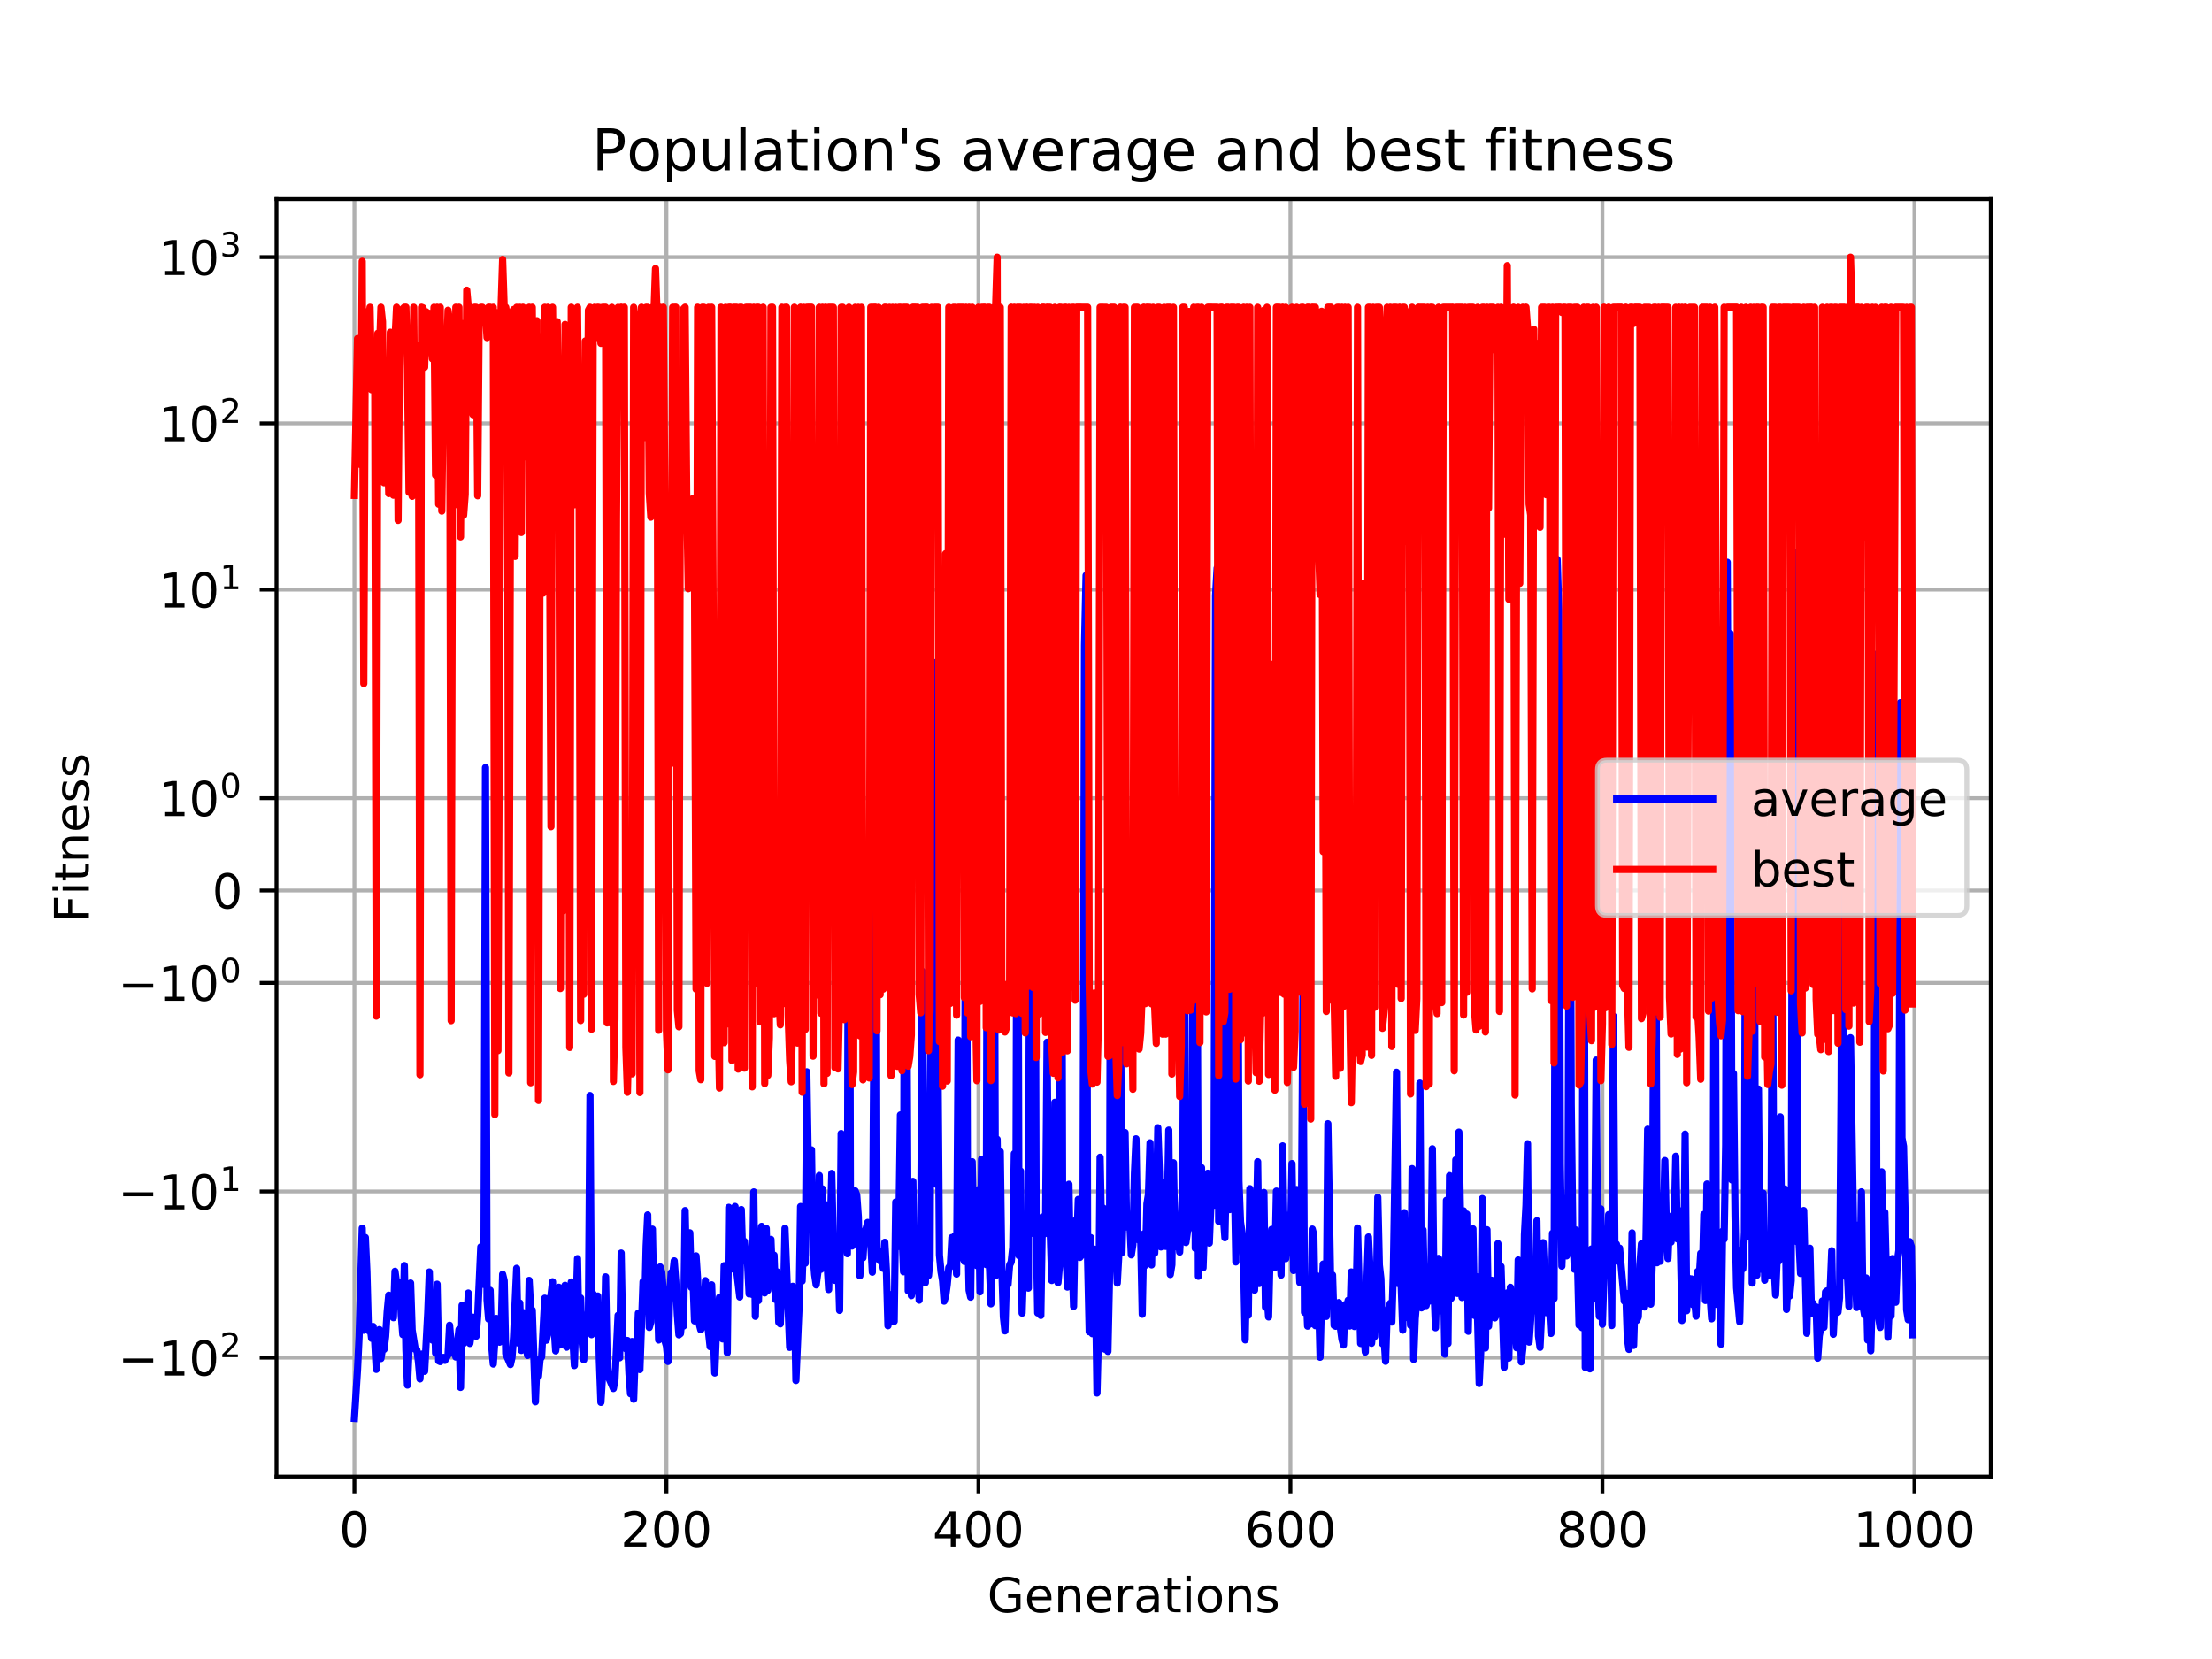 <?xml version="1.0" encoding="utf-8" standalone="no"?>
<!DOCTYPE svg PUBLIC "-//W3C//DTD SVG 1.1//EN"
  "http://www.w3.org/Graphics/SVG/1.1/DTD/svg11.dtd">
<!-- Created with matplotlib (https://matplotlib.org/) -->
<svg height="345.6pt" version="1.1" viewBox="0 0 460.8 345.6" width="460.8pt" xmlns="http://www.w3.org/2000/svg" xmlns:xlink="http://www.w3.org/1999/xlink">
 <defs>
  <style type="text/css">
*{stroke-linecap:butt;stroke-linejoin:round;}
  </style>
 </defs>
 <g id="figure_1">
  <g id="patch_1">
   <path d="M 0 345.6 
L 460.8 345.6 
L 460.8 0 
L 0 0 
z
" style="fill:#ffffff;"/>
  </g>
  <g id="axes_1">
   <g id="patch_2">
    <path d="M 57.6 307.584 
L 414.72 307.584 
L 414.72 41.472 
L 57.6 41.472 
z
" style="fill:#ffffff;"/>
   </g>
   <g id="matplotlib.axis_1">
    <g id="xtick_1">
     <g id="line2d_1">
      <path clip-path="url(#pffb96cb6b8)" d="M 73.833 307.584 
L 73.833 41.472 
" style="fill:none;stroke:#b0b0b0;stroke-linecap:square;stroke-width:0.8;"/>
     </g>
     <g id="line2d_2">
      <defs>
       <path d="M 0 0 
L 0 3.5 
" id="madc9c2d014" style="stroke:#000000;stroke-width:0.8;"/>
      </defs>
      <g>
       <use style="stroke:#000000;stroke-width:0.8;" x="73.833" xlink:href="#madc9c2d014" y="307.584"/>
      </g>
     </g>
     <g id="text_1">
      <!-- 0 -->
      <defs>
       <path d="M 31.781 66.406 
Q 24.172 66.406 20.328 58.906 
Q 16.5 51.422 16.5 36.375 
Q 16.5 21.391 20.328 13.891 
Q 24.172 6.391 31.781 6.391 
Q 39.453 6.391 43.281 13.891 
Q 47.125 21.391 47.125 36.375 
Q 47.125 51.422 43.281 58.906 
Q 39.453 66.406 31.781 66.406 
z
M 31.781 74.219 
Q 44.047 74.219 50.516 64.516 
Q 56.984 54.828 56.984 36.375 
Q 56.984 17.969 50.516 8.266 
Q 44.047 -1.422 31.781 -1.422 
Q 19.531 -1.422 13.062 8.266 
Q 6.594 17.969 6.594 36.375 
Q 6.594 54.828 13.062 64.516 
Q 19.531 74.219 31.781 74.219 
z
" id="DejaVuSans-48"/>
      </defs>
      <g transform="translate(70.651 322.182)scale(0.1 -0.1)">
       <use xlink:href="#DejaVuSans-48"/>
      </g>
     </g>
    </g>
    <g id="xtick_2">
     <g id="line2d_3">
      <path clip-path="url(#pffb96cb6b8)" d="M 138.829 307.584 
L 138.829 41.472 
" style="fill:none;stroke:#b0b0b0;stroke-linecap:square;stroke-width:0.8;"/>
     </g>
     <g id="line2d_4">
      <g>
       <use style="stroke:#000000;stroke-width:0.8;" x="138.829" xlink:href="#madc9c2d014" y="307.584"/>
      </g>
     </g>
     <g id="text_2">
      <!-- 200 -->
      <defs>
       <path d="M 19.188 8.297 
L 53.609 8.297 
L 53.609 0 
L 7.328 0 
L 7.328 8.297 
Q 12.938 14.109 22.625 23.891 
Q 32.328 33.688 34.812 36.531 
Q 39.547 41.844 41.422 45.531 
Q 43.312 49.219 43.312 52.781 
Q 43.312 58.594 39.234 62.25 
Q 35.156 65.922 28.609 65.922 
Q 23.969 65.922 18.812 64.312 
Q 13.672 62.703 7.812 59.422 
L 7.812 69.391 
Q 13.766 71.781 18.938 73 
Q 24.125 74.219 28.422 74.219 
Q 39.75 74.219 46.484 68.547 
Q 53.219 62.891 53.219 53.422 
Q 53.219 48.922 51.531 44.891 
Q 49.859 40.875 45.406 35.406 
Q 44.188 33.984 37.641 27.219 
Q 31.109 20.453 19.188 8.297 
z
" id="DejaVuSans-50"/>
      </defs>
      <g transform="translate(129.285 322.182)scale(0.1 -0.1)">
       <use xlink:href="#DejaVuSans-50"/>
       <use x="63.623" xlink:href="#DejaVuSans-48"/>
       <use x="127.246" xlink:href="#DejaVuSans-48"/>
      </g>
     </g>
    </g>
    <g id="xtick_3">
     <g id="line2d_5">
      <path clip-path="url(#pffb96cb6b8)" d="M 203.825 307.584 
L 203.825 41.472 
" style="fill:none;stroke:#b0b0b0;stroke-linecap:square;stroke-width:0.8;"/>
     </g>
     <g id="line2d_6">
      <g>
       <use style="stroke:#000000;stroke-width:0.8;" x="203.825" xlink:href="#madc9c2d014" y="307.584"/>
      </g>
     </g>
     <g id="text_3">
      <!-- 400 -->
      <defs>
       <path d="M 37.797 64.312 
L 12.891 25.391 
L 37.797 25.391 
z
M 35.203 72.906 
L 47.609 72.906 
L 47.609 25.391 
L 58.016 25.391 
L 58.016 17.188 
L 47.609 17.188 
L 47.609 0 
L 37.797 0 
L 37.797 17.188 
L 4.891 17.188 
L 4.891 26.703 
z
" id="DejaVuSans-52"/>
      </defs>
      <g transform="translate(194.281 322.182)scale(0.1 -0.1)">
       <use xlink:href="#DejaVuSans-52"/>
       <use x="63.623" xlink:href="#DejaVuSans-48"/>
       <use x="127.246" xlink:href="#DejaVuSans-48"/>
      </g>
     </g>
    </g>
    <g id="xtick_4">
     <g id="line2d_7">
      <path clip-path="url(#pffb96cb6b8)" d="M 268.82 307.584 
L 268.82 41.472 
" style="fill:none;stroke:#b0b0b0;stroke-linecap:square;stroke-width:0.8;"/>
     </g>
     <g id="line2d_8">
      <g>
       <use style="stroke:#000000;stroke-width:0.8;" x="268.82" xlink:href="#madc9c2d014" y="307.584"/>
      </g>
     </g>
     <g id="text_4">
      <!-- 600 -->
      <defs>
       <path d="M 33.016 40.375 
Q 26.375 40.375 22.484 35.828 
Q 18.609 31.297 18.609 23.391 
Q 18.609 15.531 22.484 10.953 
Q 26.375 6.391 33.016 6.391 
Q 39.656 6.391 43.531 10.953 
Q 47.406 15.531 47.406 23.391 
Q 47.406 31.297 43.531 35.828 
Q 39.656 40.375 33.016 40.375 
z
M 52.594 71.297 
L 52.594 62.312 
Q 48.875 64.062 45.094 64.984 
Q 41.312 65.922 37.594 65.922 
Q 27.828 65.922 22.672 59.328 
Q 17.531 52.734 16.797 39.406 
Q 19.672 43.656 24.016 45.922 
Q 28.375 48.188 33.594 48.188 
Q 44.578 48.188 50.953 41.516 
Q 57.328 34.859 57.328 23.391 
Q 57.328 12.156 50.688 5.359 
Q 44.047 -1.422 33.016 -1.422 
Q 20.359 -1.422 13.672 8.266 
Q 6.984 17.969 6.984 36.375 
Q 6.984 53.656 15.188 63.938 
Q 23.391 74.219 37.203 74.219 
Q 40.922 74.219 44.703 73.484 
Q 48.484 72.75 52.594 71.297 
z
" id="DejaVuSans-54"/>
      </defs>
      <g transform="translate(259.277 322.182)scale(0.1 -0.1)">
       <use xlink:href="#DejaVuSans-54"/>
       <use x="63.623" xlink:href="#DejaVuSans-48"/>
       <use x="127.246" xlink:href="#DejaVuSans-48"/>
      </g>
     </g>
    </g>
    <g id="xtick_5">
     <g id="line2d_9">
      <path clip-path="url(#pffb96cb6b8)" d="M 333.816 307.584 
L 333.816 41.472 
" style="fill:none;stroke:#b0b0b0;stroke-linecap:square;stroke-width:0.8;"/>
     </g>
     <g id="line2d_10">
      <g>
       <use style="stroke:#000000;stroke-width:0.8;" x="333.816" xlink:href="#madc9c2d014" y="307.584"/>
      </g>
     </g>
     <g id="text_5">
      <!-- 800 -->
      <defs>
       <path d="M 31.781 34.625 
Q 24.75 34.625 20.719 30.859 
Q 16.703 27.094 16.703 20.516 
Q 16.703 13.922 20.719 10.156 
Q 24.75 6.391 31.781 6.391 
Q 38.812 6.391 42.859 10.172 
Q 46.922 13.969 46.922 20.516 
Q 46.922 27.094 42.891 30.859 
Q 38.875 34.625 31.781 34.625 
z
M 21.922 38.812 
Q 15.578 40.375 12.031 44.719 
Q 8.5 49.078 8.5 55.328 
Q 8.5 64.062 14.719 69.141 
Q 20.953 74.219 31.781 74.219 
Q 42.672 74.219 48.875 69.141 
Q 55.078 64.062 55.078 55.328 
Q 55.078 49.078 51.531 44.719 
Q 48 40.375 41.703 38.812 
Q 48.828 37.156 52.797 32.312 
Q 56.781 27.484 56.781 20.516 
Q 56.781 9.906 50.312 4.234 
Q 43.844 -1.422 31.781 -1.422 
Q 19.734 -1.422 13.25 4.234 
Q 6.781 9.906 6.781 20.516 
Q 6.781 27.484 10.781 32.312 
Q 14.797 37.156 21.922 38.812 
z
M 18.312 54.391 
Q 18.312 48.734 21.844 45.562 
Q 25.391 42.391 31.781 42.391 
Q 38.141 42.391 41.719 45.562 
Q 45.312 48.734 45.312 54.391 
Q 45.312 60.062 41.719 63.234 
Q 38.141 66.406 31.781 66.406 
Q 25.391 66.406 21.844 63.234 
Q 18.312 60.062 18.312 54.391 
z
" id="DejaVuSans-56"/>
      </defs>
      <g transform="translate(324.273 322.182)scale(0.1 -0.1)">
       <use xlink:href="#DejaVuSans-56"/>
       <use x="63.623" xlink:href="#DejaVuSans-48"/>
       <use x="127.246" xlink:href="#DejaVuSans-48"/>
      </g>
     </g>
    </g>
    <g id="xtick_6">
     <g id="line2d_11">
      <path clip-path="url(#pffb96cb6b8)" d="M 398.812 307.584 
L 398.812 41.472 
" style="fill:none;stroke:#b0b0b0;stroke-linecap:square;stroke-width:0.8;"/>
     </g>
     <g id="line2d_12">
      <g>
       <use style="stroke:#000000;stroke-width:0.8;" x="398.812" xlink:href="#madc9c2d014" y="307.584"/>
      </g>
     </g>
     <g id="text_6">
      <!-- 1000 -->
      <defs>
       <path d="M 12.406 8.297 
L 28.516 8.297 
L 28.516 63.922 
L 10.984 60.406 
L 10.984 69.391 
L 28.422 72.906 
L 38.281 72.906 
L 38.281 8.297 
L 54.391 8.297 
L 54.391 0 
L 12.406 0 
z
" id="DejaVuSans-49"/>
      </defs>
      <g transform="translate(386.087 322.182)scale(0.1 -0.1)">
       <use xlink:href="#DejaVuSans-49"/>
       <use x="63.623" xlink:href="#DejaVuSans-48"/>
       <use x="127.246" xlink:href="#DejaVuSans-48"/>
       <use x="190.869" xlink:href="#DejaVuSans-48"/>
      </g>
     </g>
    </g>
    <g id="text_7">
     <!-- Generations -->
     <defs>
      <path d="M 59.516 10.406 
L 59.516 29.984 
L 43.406 29.984 
L 43.406 38.094 
L 69.281 38.094 
L 69.281 6.781 
Q 63.578 2.734 56.688 0.656 
Q 49.812 -1.422 42 -1.422 
Q 24.906 -1.422 15.25 8.562 
Q 5.609 18.562 5.609 36.375 
Q 5.609 54.25 15.25 64.234 
Q 24.906 74.219 42 74.219 
Q 49.125 74.219 55.547 72.453 
Q 61.969 70.703 67.391 67.281 
L 67.391 56.781 
Q 61.922 61.422 55.766 63.766 
Q 49.609 66.109 42.828 66.109 
Q 29.438 66.109 22.719 58.641 
Q 16.016 51.172 16.016 36.375 
Q 16.016 21.625 22.719 14.156 
Q 29.438 6.688 42.828 6.688 
Q 48.047 6.688 52.141 7.594 
Q 56.25 8.5 59.516 10.406 
z
" id="DejaVuSans-71"/>
      <path d="M 56.203 29.594 
L 56.203 25.203 
L 14.891 25.203 
Q 15.484 15.922 20.484 11.062 
Q 25.484 6.203 34.422 6.203 
Q 39.594 6.203 44.453 7.469 
Q 49.312 8.734 54.109 11.281 
L 54.109 2.781 
Q 49.266 0.734 44.188 -0.344 
Q 39.109 -1.422 33.891 -1.422 
Q 20.797 -1.422 13.156 6.188 
Q 5.516 13.812 5.516 26.812 
Q 5.516 40.234 12.766 48.109 
Q 20.016 56 32.328 56 
Q 43.359 56 49.781 48.891 
Q 56.203 41.797 56.203 29.594 
z
M 47.219 32.234 
Q 47.125 39.594 43.094 43.984 
Q 39.062 48.391 32.422 48.391 
Q 24.906 48.391 20.391 44.141 
Q 15.875 39.891 15.188 32.172 
z
" id="DejaVuSans-101"/>
      <path d="M 54.891 33.016 
L 54.891 0 
L 45.906 0 
L 45.906 32.719 
Q 45.906 40.484 42.875 44.328 
Q 39.844 48.188 33.797 48.188 
Q 26.516 48.188 22.312 43.547 
Q 18.109 38.922 18.109 30.906 
L 18.109 0 
L 9.078 0 
L 9.078 54.688 
L 18.109 54.688 
L 18.109 46.188 
Q 21.344 51.125 25.703 53.562 
Q 30.078 56 35.797 56 
Q 45.219 56 50.047 50.172 
Q 54.891 44.344 54.891 33.016 
z
" id="DejaVuSans-110"/>
      <path d="M 41.109 46.297 
Q 39.594 47.172 37.812 47.578 
Q 36.031 48 33.891 48 
Q 26.266 48 22.188 43.047 
Q 18.109 38.094 18.109 28.812 
L 18.109 0 
L 9.078 0 
L 9.078 54.688 
L 18.109 54.688 
L 18.109 46.188 
Q 20.953 51.172 25.484 53.578 
Q 30.031 56 36.531 56 
Q 37.453 56 38.578 55.875 
Q 39.703 55.766 41.062 55.516 
z
" id="DejaVuSans-114"/>
      <path d="M 34.281 27.484 
Q 23.391 27.484 19.188 25 
Q 14.984 22.516 14.984 16.5 
Q 14.984 11.719 18.141 8.906 
Q 21.297 6.109 26.703 6.109 
Q 34.188 6.109 38.703 11.406 
Q 43.219 16.703 43.219 25.484 
L 43.219 27.484 
z
M 52.203 31.203 
L 52.203 0 
L 43.219 0 
L 43.219 8.297 
Q 40.141 3.328 35.547 0.953 
Q 30.953 -1.422 24.312 -1.422 
Q 15.922 -1.422 10.953 3.297 
Q 6 8.016 6 15.922 
Q 6 25.141 12.172 29.828 
Q 18.359 34.516 30.609 34.516 
L 43.219 34.516 
L 43.219 35.406 
Q 43.219 41.609 39.141 45 
Q 35.062 48.391 27.688 48.391 
Q 23 48.391 18.547 47.266 
Q 14.109 46.141 10.016 43.891 
L 10.016 52.203 
Q 14.938 54.109 19.578 55.047 
Q 24.219 56 28.609 56 
Q 40.484 56 46.344 49.844 
Q 52.203 43.703 52.203 31.203 
z
" id="DejaVuSans-97"/>
      <path d="M 18.312 70.219 
L 18.312 54.688 
L 36.812 54.688 
L 36.812 47.703 
L 18.312 47.703 
L 18.312 18.016 
Q 18.312 11.328 20.141 9.422 
Q 21.969 7.516 27.594 7.516 
L 36.812 7.516 
L 36.812 0 
L 27.594 0 
Q 17.188 0 13.234 3.875 
Q 9.281 7.766 9.281 18.016 
L 9.281 47.703 
L 2.688 47.703 
L 2.688 54.688 
L 9.281 54.688 
L 9.281 70.219 
z
" id="DejaVuSans-116"/>
      <path d="M 9.422 54.688 
L 18.406 54.688 
L 18.406 0 
L 9.422 0 
z
M 9.422 75.984 
L 18.406 75.984 
L 18.406 64.594 
L 9.422 64.594 
z
" id="DejaVuSans-105"/>
      <path d="M 30.609 48.391 
Q 23.391 48.391 19.188 42.75 
Q 14.984 37.109 14.984 27.297 
Q 14.984 17.484 19.156 11.844 
Q 23.344 6.203 30.609 6.203 
Q 37.797 6.203 41.984 11.859 
Q 46.188 17.531 46.188 27.297 
Q 46.188 37.016 41.984 42.703 
Q 37.797 48.391 30.609 48.391 
z
M 30.609 56 
Q 42.328 56 49.016 48.375 
Q 55.719 40.766 55.719 27.297 
Q 55.719 13.875 49.016 6.219 
Q 42.328 -1.422 30.609 -1.422 
Q 18.844 -1.422 12.172 6.219 
Q 5.516 13.875 5.516 27.297 
Q 5.516 40.766 12.172 48.375 
Q 18.844 56 30.609 56 
z
" id="DejaVuSans-111"/>
      <path d="M 44.281 53.078 
L 44.281 44.578 
Q 40.484 46.531 36.375 47.5 
Q 32.281 48.484 27.875 48.484 
Q 21.188 48.484 17.844 46.438 
Q 14.5 44.391 14.5 40.281 
Q 14.5 37.156 16.891 35.375 
Q 19.281 33.594 26.516 31.984 
L 29.594 31.297 
Q 39.156 29.25 43.188 25.516 
Q 47.219 21.781 47.219 15.094 
Q 47.219 7.469 41.188 3.016 
Q 35.156 -1.422 24.609 -1.422 
Q 20.219 -1.422 15.453 -0.562 
Q 10.688 0.297 5.422 2 
L 5.422 11.281 
Q 10.406 8.688 15.234 7.391 
Q 20.062 6.109 24.812 6.109 
Q 31.156 6.109 34.562 8.281 
Q 37.984 10.453 37.984 14.406 
Q 37.984 18.062 35.516 20.016 
Q 33.062 21.969 24.703 23.781 
L 21.578 24.516 
Q 13.234 26.266 9.516 29.906 
Q 5.812 33.547 5.812 39.891 
Q 5.812 47.609 11.281 51.797 
Q 16.75 56 26.812 56 
Q 31.781 56 36.172 55.266 
Q 40.578 54.547 44.281 53.078 
z
" id="DejaVuSans-115"/>
     </defs>
     <g transform="translate(205.662 335.861)scale(0.1 -0.1)">
      <use xlink:href="#DejaVuSans-71"/>
      <use x="77.49" xlink:href="#DejaVuSans-101"/>
      <use x="139.014" xlink:href="#DejaVuSans-110"/>
      <use x="202.393" xlink:href="#DejaVuSans-101"/>
      <use x="263.916" xlink:href="#DejaVuSans-114"/>
      <use x="305.029" xlink:href="#DejaVuSans-97"/>
      <use x="366.309" xlink:href="#DejaVuSans-116"/>
      <use x="405.518" xlink:href="#DejaVuSans-105"/>
      <use x="433.301" xlink:href="#DejaVuSans-111"/>
      <use x="494.482" xlink:href="#DejaVuSans-110"/>
      <use x="557.861" xlink:href="#DejaVuSans-115"/>
     </g>
    </g>
   </g>
   <g id="matplotlib.axis_2">
    <g id="ytick_1">
     <g id="line2d_13">
      <path clip-path="url(#pffb96cb6b8)" d="M 57.6 282.828 
L 414.72 282.828 
" style="fill:none;stroke:#b0b0b0;stroke-linecap:square;stroke-width:0.8;"/>
     </g>
     <g id="line2d_14">
      <defs>
       <path d="M 0 0 
L -3.5 0 
" id="m1211103f9e" style="stroke:#000000;stroke-width:0.8;"/>
      </defs>
      <g>
       <use style="stroke:#000000;stroke-width:0.8;" x="57.6" xlink:href="#m1211103f9e" y="282.828"/>
      </g>
     </g>
     <g id="text_8">
      <!-- $\mathdefault{-10^{2}}$ -->
      <defs>
       <path d="M 10.594 35.5 
L 73.188 35.5 
L 73.188 27.203 
L 10.594 27.203 
z
" id="DejaVuSans-8722"/>
      </defs>
      <g transform="translate(24.6 286.627)scale(0.1 -0.1)">
       <use transform="translate(0 0.766)" xlink:href="#DejaVuSans-8722"/>
       <use transform="translate(83.789 0.766)" xlink:href="#DejaVuSans-49"/>
       <use transform="translate(147.412 0.766)" xlink:href="#DejaVuSans-48"/>
       <use transform="translate(211.992 39.047)scale(0.7)" xlink:href="#DejaVuSans-50"/>
      </g>
     </g>
    </g>
    <g id="ytick_2">
     <g id="line2d_15">
      <path clip-path="url(#pffb96cb6b8)" d="M 57.6 248.196 
L 414.72 248.196 
" style="fill:none;stroke:#b0b0b0;stroke-linecap:square;stroke-width:0.8;"/>
     </g>
     <g id="line2d_16">
      <g>
       <use style="stroke:#000000;stroke-width:0.8;" x="57.6" xlink:href="#m1211103f9e" y="248.196"/>
      </g>
     </g>
     <g id="text_9">
      <!-- $\mathdefault{-10^{1}}$ -->
      <g transform="translate(24.6 251.996)scale(0.1 -0.1)">
       <use transform="translate(0 0.684)" xlink:href="#DejaVuSans-8722"/>
       <use transform="translate(83.789 0.684)" xlink:href="#DejaVuSans-49"/>
       <use transform="translate(147.412 0.684)" xlink:href="#DejaVuSans-48"/>
       <use transform="translate(211.992 38.966)scale(0.7)" xlink:href="#DejaVuSans-49"/>
      </g>
     </g>
    </g>
    <g id="ytick_3">
     <g id="line2d_17">
      <path clip-path="url(#pffb96cb6b8)" d="M 57.6 204.751 
L 414.72 204.751 
" style="fill:none;stroke:#b0b0b0;stroke-linecap:square;stroke-width:0.8;"/>
     </g>
     <g id="line2d_18">
      <g>
       <use style="stroke:#000000;stroke-width:0.8;" x="57.6" xlink:href="#m1211103f9e" y="204.751"/>
      </g>
     </g>
     <g id="text_10">
      <!-- $\mathdefault{-10^{0}}$ -->
      <g transform="translate(24.6 208.55)scale(0.1 -0.1)">
       <use transform="translate(0 0.766)" xlink:href="#DejaVuSans-8722"/>
       <use transform="translate(83.789 0.766)" xlink:href="#DejaVuSans-49"/>
       <use transform="translate(147.412 0.766)" xlink:href="#DejaVuSans-48"/>
       <use transform="translate(211.992 39.047)scale(0.7)" xlink:href="#DejaVuSans-48"/>
      </g>
     </g>
    </g>
    <g id="ytick_4">
     <g id="line2d_19">
      <path clip-path="url(#pffb96cb6b8)" d="M 57.6 185.511 
L 414.72 185.511 
" style="fill:none;stroke:#b0b0b0;stroke-linecap:square;stroke-width:0.8;"/>
     </g>
     <g id="line2d_20">
      <g>
       <use style="stroke:#000000;stroke-width:0.8;" x="57.6" xlink:href="#m1211103f9e" y="185.511"/>
      </g>
     </g>
     <g id="text_11">
      <!-- $\mathdefault{0}$ -->
      <g transform="translate(44.2 189.31)scale(0.1 -0.1)">
       <use transform="translate(0 0.781)" xlink:href="#DejaVuSans-48"/>
      </g>
     </g>
    </g>
    <g id="ytick_5">
     <g id="line2d_21">
      <path clip-path="url(#pffb96cb6b8)" d="M 57.6 166.272 
L 414.72 166.272 
" style="fill:none;stroke:#b0b0b0;stroke-linecap:square;stroke-width:0.8;"/>
     </g>
     <g id="line2d_22">
      <g>
       <use style="stroke:#000000;stroke-width:0.8;" x="57.6" xlink:href="#m1211103f9e" y="166.272"/>
      </g>
     </g>
     <g id="text_12">
      <!-- $\mathdefault{10^{0}}$ -->
      <g transform="translate(33 170.071)scale(0.1 -0.1)">
       <use transform="translate(0 0.766)" xlink:href="#DejaVuSans-49"/>
       <use transform="translate(63.623 0.766)" xlink:href="#DejaVuSans-48"/>
       <use transform="translate(128.203 39.047)scale(0.7)" xlink:href="#DejaVuSans-48"/>
      </g>
     </g>
    </g>
    <g id="ytick_6">
     <g id="line2d_23">
      <path clip-path="url(#pffb96cb6b8)" d="M 57.6 122.826 
L 414.72 122.826 
" style="fill:none;stroke:#b0b0b0;stroke-linecap:square;stroke-width:0.8;"/>
     </g>
     <g id="line2d_24">
      <g>
       <use style="stroke:#000000;stroke-width:0.8;" x="57.6" xlink:href="#m1211103f9e" y="122.826"/>
      </g>
     </g>
     <g id="text_13">
      <!-- $\mathdefault{10^{1}}$ -->
      <g transform="translate(33 126.625)scale(0.1 -0.1)">
       <use transform="translate(0 0.684)" xlink:href="#DejaVuSans-49"/>
       <use transform="translate(63.623 0.684)" xlink:href="#DejaVuSans-48"/>
       <use transform="translate(128.203 38.966)scale(0.7)" xlink:href="#DejaVuSans-49"/>
      </g>
     </g>
    </g>
    <g id="ytick_7">
     <g id="line2d_25">
      <path clip-path="url(#pffb96cb6b8)" d="M 57.6 88.195 
L 414.72 88.195 
" style="fill:none;stroke:#b0b0b0;stroke-linecap:square;stroke-width:0.8;"/>
     </g>
     <g id="line2d_26">
      <g>
       <use style="stroke:#000000;stroke-width:0.8;" x="57.6" xlink:href="#m1211103f9e" y="88.195"/>
      </g>
     </g>
     <g id="text_14">
      <!-- $\mathdefault{10^{2}}$ -->
      <g transform="translate(33 91.994)scale(0.1 -0.1)">
       <use transform="translate(0 0.766)" xlink:href="#DejaVuSans-49"/>
       <use transform="translate(63.623 0.766)" xlink:href="#DejaVuSans-48"/>
       <use transform="translate(128.203 39.047)scale(0.7)" xlink:href="#DejaVuSans-50"/>
      </g>
     </g>
    </g>
    <g id="ytick_8">
     <g id="line2d_27">
      <path clip-path="url(#pffb96cb6b8)" d="M 57.6 53.564 
L 414.72 53.564 
" style="fill:none;stroke:#b0b0b0;stroke-linecap:square;stroke-width:0.8;"/>
     </g>
     <g id="line2d_28">
      <g>
       <use style="stroke:#000000;stroke-width:0.8;" x="57.6" xlink:href="#m1211103f9e" y="53.564"/>
      </g>
     </g>
     <g id="text_15">
      <!-- $\mathdefault{10^{3}}$ -->
      <defs>
       <path d="M 40.578 39.312 
Q 47.656 37.797 51.625 33 
Q 55.609 28.219 55.609 21.188 
Q 55.609 10.406 48.188 4.484 
Q 40.766 -1.422 27.094 -1.422 
Q 22.516 -1.422 17.656 -0.516 
Q 12.797 0.391 7.625 2.203 
L 7.625 11.719 
Q 11.719 9.328 16.594 8.109 
Q 21.484 6.891 26.812 6.891 
Q 36.078 6.891 40.938 10.547 
Q 45.797 14.203 45.797 21.188 
Q 45.797 27.641 41.281 31.266 
Q 36.766 34.906 28.719 34.906 
L 20.219 34.906 
L 20.219 43.016 
L 29.109 43.016 
Q 36.375 43.016 40.234 45.922 
Q 44.094 48.828 44.094 54.297 
Q 44.094 59.906 40.109 62.906 
Q 36.141 65.922 28.719 65.922 
Q 24.656 65.922 20.016 65.031 
Q 15.375 64.156 9.812 62.312 
L 9.812 71.094 
Q 15.438 72.656 20.344 73.438 
Q 25.25 74.219 29.594 74.219 
Q 40.828 74.219 47.359 69.109 
Q 53.906 64.016 53.906 55.328 
Q 53.906 49.266 50.438 45.094 
Q 46.969 40.922 40.578 39.312 
z
" id="DejaVuSans-51"/>
      </defs>
      <g transform="translate(33 57.363)scale(0.1 -0.1)">
       <use transform="translate(0 0.766)" xlink:href="#DejaVuSans-49"/>
       <use transform="translate(63.623 0.766)" xlink:href="#DejaVuSans-48"/>
       <use transform="translate(128.203 39.047)scale(0.7)" xlink:href="#DejaVuSans-51"/>
      </g>
     </g>
    </g>
    <g id="text_16">
     <!-- Fitness -->
     <defs>
      <path d="M 9.812 72.906 
L 51.703 72.906 
L 51.703 64.594 
L 19.672 64.594 
L 19.672 43.109 
L 48.578 43.109 
L 48.578 34.812 
L 19.672 34.812 
L 19.672 0 
L 9.812 0 
z
" id="DejaVuSans-70"/>
     </defs>
     <g transform="translate(18.52 192.202)rotate(-90)scale(0.1 -0.1)">
      <use xlink:href="#DejaVuSans-70"/>
      <use x="57.41" xlink:href="#DejaVuSans-105"/>
      <use x="85.193" xlink:href="#DejaVuSans-116"/>
      <use x="124.402" xlink:href="#DejaVuSans-110"/>
      <use x="187.781" xlink:href="#DejaVuSans-101"/>
      <use x="249.305" xlink:href="#DejaVuSans-115"/>
      <use x="301.404" xlink:href="#DejaVuSans-115"/>
     </g>
    </g>
   </g>
   <g id="line2d_29">
    <path clip-path="url(#pffb96cb6b8)" d="M 73.833 295.488 
L 74.483 285.233 
L 74.808 278.407 
L 75.458 255.856 
L 75.783 277.121 
L 76.108 257.796 
L 76.433 264.891 
L 76.758 277.191 
L 77.083 276.207 
L 77.408 278.801 
L 77.732 276.334 
L 78.057 279.514 
L 78.382 285.27 
L 79.032 276.98 
L 79.357 283.015 
L 79.682 280.935 
L 80.007 281.103 
L 80.332 278.423 
L 80.657 273.202 
L 80.982 269.814 
L 81.307 271.22 
L 81.632 270.62 
L 81.957 274.506 
L 82.282 264.839 
L 82.607 267.2 
L 82.932 271.146 
L 83.257 267.151 
L 83.582 273.923 
L 83.907 278.03 
L 84.232 263.64 
L 84.557 281.155 
L 84.882 288.543 
L 85.207 281.183 
L 85.532 267.281 
L 85.857 277.054 
L 86.507 281.101 
L 86.832 281.183 
L 87.157 283.642 
L 87.482 287.258 
L 87.807 282.084 
L 88.132 282.795 
L 88.457 285.676 
L 89.107 273.463 
L 89.432 264.977 
L 89.757 277.428 
L 90.082 279.175 
L 90.407 269.59 
L 90.732 281.876 
L 91.057 267.53 
L 91.382 283.5 
L 91.707 283.652 
L 92.032 282.962 
L 92.357 282.77 
L 92.682 283.393 
L 93.331 282.241 
L 93.656 276.08 
L 93.981 279.874 
L 94.306 281.897 
L 94.631 281.36 
L 94.956 282.695 
L 95.606 276.97 
L 95.931 289.03 
L 96.256 271.93 
L 96.581 279.874 
L 97.231 275.92 
L 97.556 269.366 
L 97.881 279.873 
L 98.206 277.67 
L 98.531 274.405 
L 99.181 278.367 
L 99.506 274.145 
L 100.156 259.755 
L 100.481 261.178 
L 100.806 267.578 
L 101.131 159.898 
L 101.456 270.811 
L 101.781 274.783 
L 102.106 268.797 
L 102.431 280.44 
L 102.756 284.164 
L 103.406 274.658 
L 103.731 277.852 
L 104.056 279.599 
L 104.381 277.859 
L 104.706 265.455 
L 105.031 266.798 
L 105.356 282.016 
L 106.331 284.265 
L 106.656 282.827 
L 106.981 278.501 
L 107.631 264.212 
L 107.956 279.775 
L 108.281 271.439 
L 108.606 281.319 
L 108.931 273.426 
L 109.255 273.742 
L 109.58 280.541 
L 109.905 282.366 
L 110.23 266.728 
L 110.555 272.857 
L 110.88 272.913 
L 111.53 292.027 
L 111.855 283.935 
L 112.18 286.704 
L 112.505 283.19 
L 112.83 282.67 
L 113.48 270.437 
L 113.805 279.195 
L 114.13 277.625 
L 114.455 270.775 
L 114.78 269.82 
L 115.105 267.019 
L 115.43 276.58 
L 115.755 281.415 
L 116.08 279.298 
L 116.405 268.157 
L 116.73 280.164 
L 117.055 276.703 
L 117.38 279.546 
L 117.705 267.754 
L 118.03 280.654 
L 118.355 280.032 
L 119.005 267.067 
L 119.33 278.807 
L 119.655 284.479 
L 120.305 262.198 
L 120.63 279.191 
L 120.955 270.392 
L 121.28 279.828 
L 121.605 283.257 
L 121.93 275.538 
L 122.255 274.13 
L 122.58 273.346 
L 122.905 228.225 
L 123.23 278.038 
L 123.555 269.522 
L 123.88 274.552 
L 124.205 271.253 
L 124.53 269.986 
L 124.855 283.41 
L 125.179 292.136 
L 125.504 286.927 
L 125.829 284.903 
L 126.154 265.99 
L 126.479 283.456 
L 126.804 286.973 
L 127.779 289.261 
L 128.104 287.519 
L 128.754 274.015 
L 129.079 282.861 
L 129.404 261.034 
L 129.729 278.436 
L 130.054 279.399 
L 130.379 280.978 
L 130.704 279.248 
L 131.029 286.241 
L 131.354 290.361 
L 131.679 279.461 
L 132.004 291.483 
L 132.329 282.045 
L 132.654 281.065 
L 132.979 273.547 
L 133.304 285.31 
L 133.954 267.001 
L 134.279 273.18 
L 134.604 259.613 
L 134.929 253.081 
L 135.254 276.537 
L 135.579 275.423 
L 135.904 256.057 
L 136.229 272.138 
L 136.554 266.332 
L 136.879 266.321 
L 137.204 279.147 
L 137.529 263.927 
L 137.854 265.044 
L 138.179 268.848 
L 138.504 279.306 
L 138.829 280.385 
L 139.154 283.619 
L 139.479 270.351 
L 139.804 265.146 
L 140.129 265.545 
L 140.454 262.662 
L 140.779 266.936 
L 141.103 273.903 
L 141.428 278.072 
L 141.753 277.809 
L 142.078 274.617 
L 142.403 276.236 
L 142.728 252.179 
L 143.053 267.536 
L 143.378 259.552 
L 143.703 256.817 
L 144.028 268.187 
L 144.353 266.334 
L 144.678 275.169 
L 145.003 261.62 
L 145.328 266.563 
L 145.653 275.744 
L 145.978 277.024 
L 146.303 276.397 
L 146.628 273.554 
L 146.953 266.786 
L 147.278 274.628 
L 147.928 280.537 
L 148.253 267.657 
L 148.903 286.026 
L 149.228 277.806 
L 149.553 274.751 
L 149.878 270.262 
L 150.203 270.674 
L 150.528 278.926 
L 150.853 263.669 
L 151.178 269.359 
L 151.503 281.804 
L 151.828 251.51 
L 152.478 264.345 
L 152.803 254.59 
L 153.128 251.327 
L 153.453 264.665 
L 154.103 270.193 
L 154.428 251.964 
L 154.753 262.665 
L 155.078 258.614 
L 155.403 261.849 
L 155.728 263.01 
L 156.053 269.554 
L 156.378 260.268 
L 156.703 269.66 
L 157.027 248.299 
L 157.352 274.217 
L 157.677 261.47 
L 158.002 270.934 
L 158.327 260.752 
L 158.652 255.475 
L 158.977 266.336 
L 159.302 269.347 
L 159.627 255.913 
L 159.952 268.81 
L 160.277 265.126 
L 160.602 258.192 
L 160.927 266.474 
L 161.252 261.472 
L 161.577 270.721 
L 161.902 264.944 
L 162.227 275.467 
L 162.552 275.791 
L 162.877 266.849 
L 163.202 271.186 
L 163.527 255.882 
L 164.502 280.689 
L 164.827 272.23 
L 165.152 267.957 
L 165.477 269.762 
L 165.802 287.594 
L 166.452 272.496 
L 166.777 251.341 
L 167.102 266.865 
L 167.427 257.109 
L 167.752 263.143 
L 168.077 223.284 
L 168.402 243.943 
L 168.727 248.666 
L 169.052 239.534 
L 169.377 261.531 
L 169.702 265.516 
L 170.027 267.668 
L 170.352 265.275 
L 170.677 244.874 
L 171.002 264.439 
L 171.327 247.664 
L 171.652 262.656 
L 171.977 250.946 
L 172.302 263.397 
L 172.627 268.641 
L 173.276 244.441 
L 173.601 259.53 
L 173.926 266.725 
L 174.251 263.997 
L 174.576 262.43 
L 174.901 272.981 
L 175.226 236.134 
L 175.551 248.774 
L 175.876 249.804 
L 176.526 261.17 
L 176.851 117.582 
L 177.176 259.305 
L 177.501 259.572 
L 177.826 255.122 
L 178.151 248.079 
L 178.476 248.927 
L 178.801 253.42 
L 179.126 265.78 
L 179.451 259.185 
L 179.776 262.037 
L 180.101 256.645 
L 180.426 255.915 
L 180.751 254.658 
L 181.076 257.638 
L 181.401 259.027 
L 181.726 265.026 
L 182.051 215.271 
L 182.376 124.737 
L 182.701 262.23 
L 183.026 260.489 
L 183.351 262.692 
L 183.676 262.536 
L 184.001 264.23 
L 184.326 258.795 
L 184.651 264.515 
L 184.976 276.177 
L 185.301 269.648 
L 185.626 275.395 
L 185.951 273.072 
L 186.276 275.263 
L 186.601 250.392 
L 186.926 259.741 
L 187.251 255.141 
L 187.576 232.257 
L 187.901 256.54 
L 188.226 264.935 
L 188.55 122.022 
L 189.2 268.928 
L 189.525 254.082 
L 189.85 269.914 
L 190.175 246.098 
L 190.5 269.007 
L 190.825 259.984 
L 191.15 262.071 
L 191.475 270.855 
L 191.8 256.428 
L 192.125 202.348 
L 192.775 267.207 
L 193.1 234.383 
L 193.425 265.739 
L 193.75 262.535 
L 194.075 175.124 
L 194.4 245.764 
L 194.725 138.035 
L 195.05 246.712 
L 195.375 218.279 
L 195.7 261.425 
L 196.025 264.902 
L 196.35 266.788 
L 196.675 271.057 
L 197 270.004 
L 197.325 267.637 
L 197.65 264.056 
L 197.975 263.621 
L 198.3 257.796 
L 198.625 263.758 
L 198.95 257.401 
L 199.275 265.418 
L 199.6 216.665 
L 199.925 259.649 
L 200.25 262.032 
L 200.575 259.364 
L 200.9 262.789 
L 201.225 132.802 
L 201.55 253.755 
L 201.875 268.779 
L 202.2 270.229 
L 202.525 242.003 
L 202.85 256.502 
L 203.175 254.018 
L 203.5 263.653 
L 203.825 247.818 
L 204.15 269.121 
L 204.474 241.465 
L 204.799 253.992 
L 205.124 252.921 
L 205.449 263.447 
L 205.774 132.222 
L 206.099 263.276 
L 206.424 271.612 
L 206.749 258.187 
L 207.074 158.22 
L 207.399 265.769 
L 207.724 237.334 
L 208.049 257.508 
L 208.374 239.892 
L 208.699 264.345 
L 209.024 274.365 
L 209.349 277.247 
L 209.674 266.311 
L 209.999 267.578 
L 210.324 263.534 
L 210.649 262.885 
L 210.974 259.844 
L 211.299 240.317 
L 211.624 255.635 
L 211.949 134.909 
L 212.274 261.586 
L 212.599 243.953 
L 212.924 273.553 
L 213.249 263.666 
L 213.574 265.887 
L 213.899 253.409 
L 214.224 268.346 
L 214.549 170.72 
L 214.874 247.587 
L 215.199 256.937 
L 215.524 132.224 
L 215.849 256.229 
L 216.174 273.512 
L 216.499 266.324 
L 216.824 274.034 
L 217.149 253.524 
L 217.474 257.104 
L 217.799 255.979 
L 218.124 217.115 
L 218.449 257.051 
L 218.774 256.281 
L 219.099 266.751 
L 219.424 264.129 
L 219.749 229.628 
L 220.074 262.036 
L 220.398 267.221 
L 220.723 263.47 
L 221.048 128.188 
L 221.373 255.307 
L 221.698 260.058 
L 222.023 259.175 
L 222.348 268.126 
L 222.673 246.7 
L 222.998 265.531 
L 223.323 261.662 
L 223.648 272.146 
L 223.973 254.307 
L 224.298 259.778 
L 224.623 249.863 
L 224.948 261.952 
L 225.273 261.529 
L 225.598 259.166 
L 225.923 134.445 
L 226.248 119.864 
L 226.573 262.617 
L 226.898 277.43 
L 227.223 257.813 
L 227.548 277.838 
L 227.873 260.195 
L 228.198 267.432 
L 228.523 290.198 
L 228.848 277.681 
L 229.173 241.073 
L 229.498 258.027 
L 229.823 251.654 
L 230.148 281.062 
L 230.473 271.677 
L 230.798 281.526 
L 231.123 266.619 
L 231.448 140.318 
L 231.773 105.258 
L 232.098 249.325 
L 232.423 260.811 
L 232.748 267.291 
L 233.073 261.349 
L 233.398 202.774 
L 233.723 260.935 
L 234.373 235.924 
L 234.698 255.606 
L 235.023 255.5 
L 235.348 254.44 
L 235.673 261.421 
L 235.998 259.297 
L 236.322 244.467 
L 236.647 237.237 
L 236.972 256.456 
L 237.297 258.376 
L 237.622 257.802 
L 237.947 273.792 
L 238.272 257.033 
L 238.597 263.606 
L 238.922 250.794 
L 239.247 248.776 
L 239.572 238.067 
L 239.897 263.503 
L 240.222 246.352 
L 240.547 261.068 
L 240.872 253.27 
L 241.197 234.93 
L 241.522 244.165 
L 241.847 259.767 
L 242.172 255.091 
L 242.497 246.427 
L 242.822 259.649 
L 243.147 254.409 
L 243.472 235.419 
L 243.797 265.51 
L 244.122 263.481 
L 244.447 242.226 
L 244.772 259.23 
L 245.097 259.73 
L 245.422 256.135 
L 245.747 260.841 
L 246.072 254.735 
L 246.397 244.989 
L 246.722 183.022 
L 247.047 258.832 
L 247.372 256.586 
L 247.697 253.238 
L 248.347 255.776 
L 248.672 138.823 
L 248.997 260.035 
L 249.322 177.686 
L 249.647 265.877 
L 250.297 243.237 
L 250.622 264.121 
L 250.947 254.423 
L 251.272 255.229 
L 251.597 244.41 
L 251.922 258.96 
L 252.246 250.968 
L 252.571 248.211 
L 252.896 251.072 
L 253.221 124.063 
L 253.546 118.352 
L 253.871 254.426 
L 254.196 240.983 
L 254.521 177.018 
L 254.846 253.35 
L 255.171 257.848 
L 255.496 242.138 
L 255.821 130.262 
L 256.146 251.985 
L 256.471 241.859 
L 256.796 133.328 
L 257.121 244.453 
L 257.446 262.888 
L 257.771 163.514 
L 258.096 246.032 
L 258.421 254.556 
L 258.746 256.862 
L 259.071 263.457 
L 259.396 279.127 
L 259.721 262.404 
L 260.046 273.99 
L 260.371 247.619 
L 260.696 259.996 
L 261.021 266.464 
L 261.346 268.768 
L 261.671 258.518 
L 261.996 242.003 
L 262.321 267.387 
L 262.646 260.054 
L 262.971 257.731 
L 263.296 248.408 
L 263.621 272.318 
L 263.946 269.876 
L 264.271 274.347 
L 264.596 260.474 
L 264.921 256.095 
L 265.246 256.782 
L 265.571 264.041 
L 265.896 248.126 
L 266.546 260.035 
L 266.871 265.632 
L 267.196 238.708 
L 267.521 259.203 
L 267.846 262.207 
L 268.17 259.187 
L 268.495 253.088 
L 268.82 259.053 
L 269.145 242.393 
L 269.47 264.68 
L 269.795 260.201 
L 270.12 247.801 
L 270.445 259.652 
L 270.77 267.192 
L 271.095 256.335 
L 271.42 207.409 
L 271.745 273.391 
L 272.07 268.729 
L 272.395 276.264 
L 272.72 268.9 
L 273.045 275.785 
L 273.37 256.04 
L 273.695 257.248 
L 274.02 276.166 
L 274.345 265.78 
L 274.67 270.228 
L 274.995 282.735 
L 275.32 269.705 
L 275.645 263.324 
L 275.97 273.819 
L 276.295 274.238 
L 276.62 234.087 
L 277.27 271.724 
L 277.595 265.614 
L 277.92 276.107 
L 278.245 276.286 
L 278.57 276.129 
L 278.895 271.352 
L 279.22 276.592 
L 279.545 279.018 
L 279.87 280.186 
L 280.195 271.78 
L 280.52 272.504 
L 280.845 270.883 
L 281.17 276.234 
L 281.495 264.974 
L 281.82 268.434 
L 282.145 276.34 
L 282.47 271.968 
L 282.795 255.817 
L 283.445 279.87 
L 283.769 269.785 
L 284.094 278.002 
L 284.419 281.649 
L 284.744 267.007 
L 285.069 257.688 
L 285.394 264.366 
L 285.719 279.836 
L 286.044 276.804 
L 286.369 278.425 
L 286.694 271.93 
L 287.019 249.394 
L 287.344 263.516 
L 287.669 266.382 
L 287.994 279.919 
L 288.319 278.773 
L 288.644 283.592 
L 288.969 273.53 
L 289.619 271.508 
L 289.944 275.41 
L 290.269 264.308 
L 290.919 223.367 
L 291.244 267.382 
L 291.569 264.428 
L 291.894 267.691 
L 292.219 277.102 
L 292.544 252.625 
L 292.869 273.18 
L 293.194 274.477 
L 293.519 265.427 
L 293.844 276.085 
L 294.169 243.443 
L 294.494 283.192 
L 294.819 274.738 
L 295.144 270.84 
L 295.469 263.264 
L 295.794 225.634 
L 296.119 272.449 
L 296.444 256.224 
L 296.769 270.016 
L 297.094 271.974 
L 297.419 269.851 
L 297.744 271.052 
L 298.069 267.282 
L 298.394 239.307 
L 298.719 268.466 
L 299.044 276.6 
L 299.369 265.682 
L 299.693 262.151 
L 300.018 273.075 
L 300.343 266.855 
L 300.668 264.639 
L 300.993 282.094 
L 301.318 250.049 
L 301.643 279.88 
L 301.968 244.896 
L 302.293 270.487 
L 302.618 258.042 
L 302.943 266.52 
L 303.268 241.609 
L 303.593 269.443 
L 303.918 235.837 
L 304.568 270.304 
L 304.893 252.236 
L 305.218 258.03 
L 305.543 252.913 
L 305.868 277.326 
L 306.193 261.648 
L 306.518 266.801 
L 306.843 255.989 
L 307.168 274.039 
L 307.493 265.917 
L 307.818 275.065 
L 308.143 288.219 
L 308.468 281.572 
L 308.793 249.683 
L 309.443 280.817 
L 309.768 256.176 
L 310.093 276.286 
L 310.743 266.707 
L 311.068 267.114 
L 311.393 274.558 
L 311.718 273.859 
L 312.043 259.069 
L 312.368 268.829 
L 312.693 263.831 
L 313.343 284.857 
L 313.993 269.338 
L 314.318 282.926 
L 314.643 268.168 
L 314.968 274.509 
L 315.293 273.254 
L 315.617 275.631 
L 315.942 280.765 
L 316.267 262.471 
L 316.592 271.396 
L 316.917 283.703 
L 317.242 280.848 
L 317.567 257.197 
L 317.892 251.062 
L 318.217 238.26 
L 318.542 279.585 
L 318.867 274.889 
L 319.192 266.555 
L 319.517 273.082 
L 319.842 268.038 
L 320.167 254.317 
L 320.492 278.299 
L 320.817 280.682 
L 321.142 273.727 
L 321.467 258.88 
L 322.117 273.443 
L 322.442 272.005 
L 322.767 271.895 
L 323.092 277.778 
L 323.417 256.914 
L 323.742 270.526 
L 324.067 158.53 
L 324.392 116.53 
L 324.717 126.96 
L 325.042 242.459 
L 325.367 263.761 
L 325.692 254.839 
L 326.017 249.76 
L 326.342 261.629 
L 326.667 248.169 
L 326.992 134.551 
L 327.317 229.94 
L 327.642 256.579 
L 327.967 264.403 
L 328.292 256.223 
L 328.617 262.712 
L 328.942 276.041 
L 329.267 273.42 
L 329.592 276.579 
L 329.917 128.55 
L 330.242 284.871 
L 330.567 262.065 
L 331.217 285.159 
L 331.541 260.188 
L 331.866 270.578 
L 332.191 261.681 
L 332.516 220.835 
L 332.841 266.942 
L 333.166 274.233 
L 333.491 251.82 
L 333.816 275.868 
L 334.141 265.292 
L 334.466 261.203 
L 334.791 263.845 
L 335.116 253.019 
L 335.441 255.388 
L 335.766 276.138 
L 336.091 211.68 
L 336.416 260.968 
L 336.741 259.189 
L 337.066 262.798 
L 337.391 260.002 
L 338.366 271.041 
L 338.691 269.414 
L 339.016 278.834 
L 339.341 281.101 
L 339.666 276.789 
L 339.991 256.834 
L 340.316 280.278 
L 340.641 269.542 
L 340.966 275.057 
L 341.291 274.351 
L 341.616 263.571 
L 341.941 259.13 
L 342.266 268.243 
L 342.591 272.268 
L 342.916 256.868 
L 343.241 235.233 
L 343.566 259.881 
L 343.891 271.674 
L 344.216 262.608 
L 344.541 196.081 
L 344.866 158.905 
L 345.191 263.058 
L 345.516 252.855 
L 345.841 262.764 
L 346.166 249.039 
L 346.491 255.829 
L 346.816 241.757 
L 347.141 255.988 
L 347.465 262.177 
L 347.79 254.618 
L 348.115 258.744 
L 348.44 253.18 
L 348.765 255.165 
L 349.09 240.865 
L 349.415 258.09 
L 349.74 252.169 
L 350.065 259.86 
L 350.39 275.087 
L 350.715 268.526 
L 351.04 236.255 
L 351.365 273.049 
L 351.69 266.231 
L 352.015 266.704 
L 352.34 266.421 
L 352.665 271.797 
L 352.99 270.409 
L 353.315 274.188 
L 353.64 264.888 
L 353.965 266.353 
L 354.29 261.099 
L 354.615 266.184 
L 354.94 252.991 
L 355.265 270.919 
L 355.59 246.648 
L 355.915 261.385 
L 356.24 270.115 
L 356.565 274.736 
L 356.89 256.745 
L 357.215 133.366 
L 357.54 271.717 
L 357.865 256.941 
L 358.19 265.413 
L 358.515 280.025 
L 358.84 256.475 
L 359.165 258.133 
L 359.49 238.498 
L 359.815 117.12 
L 360.14 193.735 
L 360.465 131.998 
L 360.79 245.81 
L 361.115 223.62 
L 361.44 253.428 
L 361.765 268.264 
L 362.415 275.367 
L 362.74 260.368 
L 363.065 264.336 
L 363.389 256.69 
L 363.714 145.49 
L 364.039 257.611 
L 364.364 256.631 
L 364.689 106.957 
L 365.014 267.289 
L 365.339 130.234 
L 365.664 252.025 
L 365.989 265.657 
L 366.314 226.87 
L 366.639 263.369 
L 366.964 264.423 
L 367.289 248.548 
L 367.614 266.697 
L 367.939 264.131 
L 368.264 258.978 
L 368.589 265.692 
L 368.914 260.64 
L 369.239 193.005 
L 369.564 263.629 
L 369.889 269.781 
L 370.214 262.213 
L 370.539 262.735 
L 370.864 232.668 
L 371.189 257.553 
L 371.839 247.694 
L 372.164 272.785 
L 372.489 267.609 
L 372.814 269.982 
L 373.139 266.778 
L 373.464 131.428 
L 373.789 250.668 
L 374.114 115.162 
L 374.439 258.737 
L 374.764 258.639 
L 375.089 265.295 
L 375.414 262.958 
L 375.739 252.175 
L 376.389 277.752 
L 376.714 264.086 
L 377.039 260.034 
L 377.364 273.684 
L 377.689 271.508 
L 378.014 272.849 
L 378.339 272.255 
L 378.664 282.935 
L 378.989 278.26 
L 379.313 276.633 
L 379.638 271.016 
L 379.963 276.504 
L 380.288 269.153 
L 380.613 268.9 
L 380.938 270.098 
L 381.263 268.671 
L 381.588 260.555 
L 381.913 277.96 
L 382.238 271.395 
L 382.563 268.598 
L 382.888 273.349 
L 383.213 270.335 
L 383.538 228.25 
L 383.863 145.99 
L 384.188 239.507 
L 384.513 265.953 
L 384.838 265.001 
L 385.163 272.143 
L 385.488 216.176 
L 386.138 256.778 
L 386.788 272.371 
L 387.113 255.202 
L 387.438 269.594 
L 387.763 248.279 
L 388.088 272.083 
L 388.413 273.956 
L 388.738 266.228 
L 389.063 279.147 
L 389.388 267.935 
L 389.713 281.389 
L 390.038 269.372 
L 390.363 267.393 
L 390.688 136.324 
L 391.013 272.148 
L 391.663 276.532 
L 391.988 244.11 
L 392.313 266.561 
L 392.638 252.563 
L 393.288 278.574 
L 393.613 271.095 
L 393.938 274.174 
L 394.263 262.183 
L 394.588 267.865 
L 394.912 271.278 
L 395.237 262.828 
L 395.562 260.496 
L 395.887 146.357 
L 396.212 237.047 
L 396.537 238.792 
L 396.862 253.02 
L 397.187 272.857 
L 397.512 274.925 
L 397.837 258.67 
L 398.162 259.673 
L 398.487 278.052 
L 398.487 278.052 
" style="fill:none;stroke:#0000ff;stroke-linecap:square;stroke-width:1.5;"/>
   </g>
   <g id="line2d_30">
    <path clip-path="url(#pffb96cb6b8)" d="M 73.833 103.205 
L 74.483 70.531 
L 74.808 74.626 
L 75.133 96.795 
L 75.458 54.423 
L 75.783 142.413 
L 76.108 64.946 
L 76.433 67.203 
L 76.758 67.196 
L 77.083 64.015 
L 77.408 81.221 
L 77.732 75.284 
L 78.057 73.35 
L 78.382 211.671 
L 78.707 69.428 
L 79.032 73.938 
L 79.357 64.006 
L 79.682 67.017 
L 80.007 100.563 
L 80.332 77.757 
L 80.982 102.827 
L 81.307 69.209 
L 81.632 76.657 
L 81.957 103.16 
L 82.282 70.789 
L 82.607 64.001 
L 82.932 108.406 
L 83.257 68.577 
L 83.907 64.32 
L 84.232 64.006 
L 84.557 63.997 
L 84.882 76.917 
L 85.207 102.566 
L 85.532 78.038 
L 85.857 103.394 
L 86.182 64.011 
L 86.507 100.813 
L 86.832 103.106 
L 87.157 72.021 
L 87.482 223.899 
L 87.807 64.007 
L 88.132 64.145 
L 88.457 76.524 
L 88.782 64.947 
L 89.107 65.774 
L 89.432 65.274 
L 90.082 74.757 
L 90.407 64.013 
L 90.732 98.981 
L 91.057 64.01 
L 91.382 105.041 
L 91.707 64.007 
L 92.032 106.478 
L 92.357 81.141 
L 92.682 70.332 
L 93.007 75.755 
L 93.331 64.628 
L 93.656 67.015 
L 93.981 212.633 
L 94.306 76.303 
L 94.631 105.249 
L 94.956 64.004 
L 95.281 104.482 
L 95.606 64.004 
L 95.931 111.843 
L 96.256 67.386 
L 96.581 107.348 
L 96.906 103.006 
L 97.231 60.45 
L 97.556 64.005 
L 97.881 66.288 
L 98.206 70.802 
L 98.531 86.395 
L 98.856 64.011 
L 99.181 64.016 
L 99.506 103.278 
L 99.831 64.427 
L 100.156 64.016 
L 100.481 64.013 
L 100.806 64.672 
L 101.131 64.791 
L 101.456 70.339 
L 101.781 63.993 
L 102.106 64.01 
L 102.431 65.123 
L 102.756 64.012 
L 103.081 232.188 
L 103.406 65.117 
L 103.731 218.882 
L 104.381 64.008 
L 104.706 54.035 
L 105.031 63.998 
L 105.356 64.01 
L 105.681 66.121 
L 106.006 223.523 
L 106.331 103.966 
L 106.656 65.105 
L 106.981 64.476 
L 107.306 115.902 
L 107.631 64.018 
L 107.956 101.22 
L 108.281 64.011 
L 108.606 110.924 
L 108.931 64.006 
L 109.255 68.973 
L 109.58 70.494 
L 109.905 95.288 
L 110.23 64.003 
L 110.555 225.558 
L 110.88 64.007 
L 111.205 103.852 
L 111.53 101.091 
L 111.855 66.82 
L 112.18 229.25 
L 112.505 106.457 
L 112.83 70.103 
L 113.155 123.562 
L 113.48 64.016 
L 113.805 77.573 
L 114.13 64.006 
L 114.455 105.011 
L 114.78 172.224 
L 115.105 64.014 
L 115.43 94.931 
L 115.755 106.185 
L 116.08 67.015 
L 116.405 88.56 
L 116.73 205.931 
L 117.055 110.576 
L 117.38 189.701 
L 117.705 67.581 
L 118.03 103.704 
L 118.355 107.406 
L 118.68 218.212 
L 119.005 64 
L 119.33 92.861 
L 119.655 105.156 
L 119.98 102.838 
L 120.305 64.01 
L 120.63 97.81 
L 120.955 212.611 
L 121.28 94.257 
L 121.605 207.115 
L 121.93 71.044 
L 122.255 105.653 
L 122.58 64.621 
L 122.905 64.013 
L 123.23 214.408 
L 123.555 71.295 
L 123.88 64.004 
L 124.205 70.318 
L 124.53 63.999 
L 124.855 64.052 
L 125.179 71.545 
L 125.504 64.018 
L 126.154 64.006 
L 126.479 213.094 
L 126.804 210.39 
L 127.129 213.076 
L 127.454 64.018 
L 127.779 225.296 
L 128.104 212.346 
L 128.429 107.871 
L 128.754 64.03 
L 129.079 65.944 
L 129.404 63.992 
L 129.729 64.307 
L 130.054 63.999 
L 130.379 218.217 
L 130.704 227.556 
L 131.029 213.885 
L 131.354 206.921 
L 131.679 223.711 
L 132.004 64.017 
L 132.329 66.651 
L 132.654 107.691 
L 132.979 120.886 
L 133.304 227.613 
L 133.629 64.006 
L 133.954 66.286 
L 134.279 91.142 
L 134.604 64.013 
L 134.929 64.017 
L 135.254 102.758 
L 135.579 107.743 
L 135.904 64.001 
L 136.229 65.103 
L 136.554 55.936 
L 136.879 65.379 
L 137.204 214.629 
L 137.529 64.016 
L 137.854 105.392 
L 138.179 63.994 
L 138.504 103.575 
L 138.829 214.727 
L 139.154 222.875 
L 139.479 110.15 
L 139.804 159.063 
L 140.129 64.014 
L 140.779 63.995 
L 141.103 210.472 
L 141.428 213.901 
L 141.753 81.624 
L 142.078 107.912 
L 142.403 64.31 
L 142.728 63.996 
L 143.053 103.406 
L 143.378 122.632 
L 144.028 104.018 
L 144.353 103.885 
L 144.678 118.64 
L 145.003 206.06 
L 145.328 64.002 
L 145.653 223.089 
L 145.978 224.927 
L 146.303 64.007 
L 146.628 64.01 
L 146.953 109.076 
L 147.278 204.831 
L 147.603 64.012 
L 147.928 109.783 
L 148.253 64.005 
L 148.578 130.633 
L 148.903 220.072 
L 149.228 219.115 
L 149.553 209.563 
L 149.878 226.67 
L 150.203 64.003 
L 150.528 211.618 
L 150.853 217.211 
L 151.178 64.017 
L 151.503 213.312 
L 151.828 64 
L 152.153 63.996 
L 152.478 220.924 
L 152.803 64.012 
L 153.453 64.012 
L 153.778 222.716 
L 154.103 64.012 
L 154.428 64 
L 154.753 210.171 
L 155.078 222.52 
L 155.403 64.013 
L 156.378 64.01 
L 156.703 226.414 
L 157.027 64.004 
L 157.352 204.9 
L 157.677 63.997 
L 158.002 64.006 
L 158.327 212.898 
L 158.652 209.655 
L 158.977 64.005 
L 159.302 225.727 
L 159.627 208.383 
L 159.952 224.026 
L 160.277 216.195 
L 160.602 64.014 
L 160.927 64.005 
L 161.252 211.176 
L 161.577 205.176 
L 161.902 209.153 
L 162.227 207.326 
L 162.552 213.501 
L 162.877 64.009 
L 163.202 209.062 
L 163.527 64.019 
L 163.852 63.995 
L 164.177 211.358 
L 164.502 220.905 
L 164.827 225.349 
L 165.152 210.175 
L 165.477 64.003 
L 165.802 207.567 
L 166.127 217.293 
L 166.452 122.394 
L 166.777 63.997 
L 167.102 227.539 
L 167.427 64.015 
L 167.752 214.459 
L 168.077 64.004 
L 169.052 63.997 
L 169.377 220.023 
L 169.702 115.76 
L 170.027 206.542 
L 170.352 207.283 
L 170.677 64.01 
L 171.002 211.075 
L 171.327 64.009 
L 171.652 225.787 
L 171.977 63.998 
L 172.302 223.607 
L 172.627 64.01 
L 173.601 64.012 
L 173.926 222.429 
L 174.251 216.041 
L 174.576 222.679 
L 174.901 208.287 
L 175.226 64.017 
L 175.551 64.014 
L 175.876 212.419 
L 176.526 210.711 
L 176.851 63.996 
L 177.176 205.764 
L 177.501 225.935 
L 177.826 223.315 
L 178.151 64.016 
L 178.476 64.223 
L 178.801 64.013 
L 179.126 215.778 
L 179.451 64.018 
L 179.776 224.96 
L 180.426 204.752 
L 180.751 210.026 
L 181.076 224.568 
L 181.401 64.01 
L 182.376 63.998 
L 182.701 214.746 
L 183.026 64.019 
L 183.351 207.217 
L 183.676 69.41 
L 184.001 206.045 
L 184.326 63.997 
L 184.651 64.015 
L 184.976 204.76 
L 185.301 64.015 
L 185.626 224.094 
L 185.951 64.015 
L 186.276 210.716 
L 186.601 64.017 
L 186.926 222.147 
L 187.251 64.014 
L 187.576 64.001 
L 187.901 223.06 
L 188.226 64.014 
L 188.875 64.002 
L 189.2 222.113 
L 189.525 220.14 
L 189.85 215.62 
L 190.175 63.993 
L 191.15 64.01 
L 191.475 207.121 
L 191.8 210.976 
L 192.125 64.012 
L 193.1 63.99 
L 193.425 218.884 
L 193.75 210.489 
L 194.075 64.013 
L 194.4 64.147 
L 194.725 64.005 
L 195.375 64.005 
L 195.7 216.987 
L 196.025 133.825 
L 196.35 226.282 
L 196.675 214.902 
L 197 115.331 
L 197.325 225.203 
L 197.65 64.011 
L 197.975 209.022 
L 198.3 206.488 
L 198.625 64.016 
L 198.95 64.018 
L 199.275 211.476 
L 199.6 64.009 
L 200.575 64.003 
L 200.9 207.834 
L 201.225 64.006 
L 201.55 211.024 
L 201.875 64 
L 202.2 215.967 
L 202.525 64.004 
L 202.85 213.259 
L 203.175 206.554 
L 203.5 225.14 
L 203.825 64.002 
L 204.15 208.621 
L 204.474 64.015 
L 205.124 63.993 
L 205.449 214.095 
L 205.774 64.01 
L 206.099 64.007 
L 206.424 225.104 
L 206.749 206.736 
L 207.074 64.018 
L 207.399 64.001 
L 207.724 53.568 
L 208.049 214.582 
L 208.374 64.012 
L 208.699 207.437 
L 209.024 205.334 
L 209.349 214.986 
L 209.674 214.103 
L 209.999 204.931 
L 210.324 205.429 
L 210.649 63.994 
L 210.974 211.002 
L 211.299 64.004 
L 211.624 211.157 
L 211.949 64.002 
L 212.599 64.013 
L 212.924 211.115 
L 213.249 64.017 
L 213.574 215.174 
L 213.899 63.996 
L 214.224 205.46 
L 214.549 64.006 
L 214.874 64.003 
L 215.199 205.71 
L 215.524 64.014 
L 215.849 220.303 
L 216.174 64.014 
L 216.499 211.214 
L 216.824 210.794 
L 217.149 63.997 
L 217.474 63.998 
L 217.799 215.07 
L 218.124 63.997 
L 218.774 64.012 
L 219.099 217.532 
L 219.424 223.59 
L 219.749 64.011 
L 220.074 213.941 
L 220.398 224.55 
L 220.723 63.995 
L 221.048 64.011 
L 221.373 219.179 
L 221.698 64.008 
L 222.023 63.999 
L 222.348 218.916 
L 222.673 64.014 
L 222.998 205.675 
L 223.323 64.019 
L 223.648 64.008 
L 223.973 208.358 
L 224.298 63.994 
L 225.923 64.008 
L 226.573 64.003 
L 226.898 205.111 
L 227.223 222.841 
L 227.548 225.833 
L 227.873 206.891 
L 228.198 206.857 
L 228.523 225.43 
L 228.848 211.479 
L 229.173 64.013 
L 230.473 64.017 
L 230.798 220.058 
L 231.123 219.95 
L 231.448 64.005 
L 232.098 64.005 
L 232.423 217.862 
L 232.748 228.224 
L 233.073 221.417 
L 233.398 63.992 
L 233.723 217.219 
L 234.048 64.003 
L 234.373 64.014 
L 234.698 221.612 
L 235.348 207.179 
L 235.673 205.449 
L 235.998 226.926 
L 236.322 64.017 
L 236.972 64.012 
L 237.297 218.548 
L 237.622 215.245 
L 237.947 206.669 
L 238.272 63.991 
L 238.597 209.071 
L 238.922 63.997 
L 239.572 64.018 
L 239.897 209.114 
L 240.222 64.015 
L 240.547 209.963 
L 240.872 217.371 
L 241.197 64.012 
L 241.522 64.014 
L 241.847 209.691 
L 242.172 215.428 
L 242.497 64.015 
L 242.822 215.428 
L 243.147 64.012 
L 243.797 64.013 
L 244.122 223.751 
L 244.447 64.017 
L 244.772 206.014 
L 245.097 208.307 
L 245.422 207.509 
L 245.747 228.422 
L 246.072 218.008 
L 246.397 64.007 
L 246.722 64.01 
L 247.047 205.231 
L 247.372 210.557 
L 247.697 64.888 
L 248.022 210.43 
L 248.347 207.902 
L 248.672 64.001 
L 248.997 208.29 
L 249.322 64.016 
L 249.647 64.009 
L 249.972 217.192 
L 250.297 64.008 
L 250.622 209.761 
L 250.947 207.485 
L 251.272 210.793 
L 251.597 64.001 
L 253.546 64.005 
L 253.871 224.073 
L 254.196 64.015 
L 254.521 63.993 
L 254.846 212.85 
L 255.171 210.957 
L 255.496 64.011 
L 255.821 64.003 
L 256.146 206.081 
L 256.471 64.002 
L 257.121 64.016 
L 257.446 224.799 
L 257.771 64.011 
L 258.096 64.015 
L 258.421 216.608 
L 258.746 206.873 
L 259.071 64.007 
L 259.396 215.209 
L 259.721 64.007 
L 260.046 225.204 
L 260.371 64.013 
L 260.696 215.87 
L 261.021 206.852 
L 261.346 208.452 
L 261.671 223.469 
L 261.996 64.018 
L 262.321 225.24 
L 262.646 208.158 
L 262.971 211.114 
L 263.296 64.622 
L 263.621 105.007 
L 263.946 64.015 
L 264.271 223.847 
L 264.596 220.899 
L 264.921 138.379 
L 265.246 217.61 
L 265.571 227.107 
L 265.896 64 
L 266.546 64.005 
L 266.871 206.756 
L 267.196 63.998 
L 267.521 207.114 
L 267.846 64.012 
L 268.17 225.501 
L 268.495 209.406 
L 268.82 211.828 
L 269.145 64.009 
L 269.47 222.353 
L 269.795 214.846 
L 270.12 64.015 
L 270.445 206.246 
L 270.77 206.671 
L 271.095 64.017 
L 271.42 64.009 
L 271.745 230.029 
L 272.07 214.064 
L 272.395 63.998 
L 272.72 64.008 
L 273.045 233.125 
L 273.37 63.995 
L 274.02 64.018 
L 274.345 108.887 
L 274.67 113.919 
L 274.995 123.871 
L 275.32 64.849 
L 275.645 177.421 
L 275.97 108.121 
L 276.295 210.707 
L 276.62 63.997 
L 277.27 63.996 
L 277.595 208.48 
L 277.92 207.878 
L 278.245 224.227 
L 278.57 64.015 
L 278.895 64.007 
L 279.22 222.556 
L 279.545 64.006 
L 279.87 209.665 
L 280.195 64.009 
L 280.52 207.66 
L 280.845 64.008 
L 281.17 209.539 
L 281.495 229.709 
L 281.82 210.306 
L 282.145 217.422 
L 282.47 219.431 
L 282.795 64.012 
L 283.12 215.281 
L 283.445 221.136 
L 283.769 219.81 
L 284.094 121.517 
L 284.419 208.103 
L 284.744 218.125 
L 285.069 64.006 
L 285.394 64.012 
L 285.719 219.862 
L 286.044 64.01 
L 286.369 209.851 
L 286.694 64.016 
L 287.344 64.012 
L 287.669 69.651 
L 287.994 214.222 
L 288.644 207.66 
L 288.969 64.014 
L 289.294 208.284 
L 289.619 64.002 
L 289.944 218.013 
L 290.269 64.014 
L 290.919 64.015 
L 291.244 205.057 
L 291.569 63.998 
L 291.894 208.006 
L 292.219 64.014 
L 292.544 64.013 
L 292.869 104.82 
L 293.194 112.879 
L 293.519 64.944 
L 293.844 227.894 
L 294.169 64.007 
L 294.494 210.458 
L 294.819 214.654 
L 295.144 208.079 
L 295.469 64.001 
L 296.769 64.015 
L 297.094 226.368 
L 297.419 64.008 
L 297.744 225.843 
L 298.069 63.997 
L 298.394 64.015 
L 298.719 209.412 
L 299.044 207.579 
L 299.369 211.147 
L 299.693 63.999 
L 300.018 205.559 
L 300.343 208.849 
L 300.668 64.01 
L 302.618 64.002 
L 302.943 223.076 
L 303.268 64.016 
L 304.568 64.008 
L 304.893 211.453 
L 305.218 64.015 
L 305.543 206.716 
L 305.868 64.015 
L 306.843 64.013 
L 307.168 210.497 
L 307.493 214.564 
L 307.818 64.015 
L 308.143 213.799 
L 308.468 207.946 
L 308.793 64.012 
L 309.118 64.011 
L 309.443 214.987 
L 309.768 64.001 
L 310.093 105.861 
L 310.418 64.005 
L 311.068 64.016 
L 311.393 64.944 
L 311.718 73.169 
L 312.043 64.012 
L 312.368 210.696 
L 312.693 64.006 
L 313.018 72.327 
L 313.343 111.281 
L 313.668 102.793 
L 313.993 55.333 
L 314.318 124.851 
L 314.643 72.331 
L 314.968 77.416 
L 315.293 63.998 
L 315.617 228.123 
L 315.942 105.274 
L 316.267 64.019 
L 316.592 121.532 
L 316.917 73.946 
L 317.242 63.999 
L 317.567 65.102 
L 317.892 63.998 
L 318.217 68.375 
L 318.542 105.038 
L 318.867 107.306 
L 319.192 206.003 
L 319.517 68.581 
L 319.842 105.12 
L 320.167 71.53 
L 320.492 102.585 
L 320.817 109.843 
L 321.142 64.015 
L 321.792 64.012 
L 322.117 103.062 
L 322.442 64.009 
L 322.767 64.008 
L 323.092 208.432 
L 323.417 64.002 
L 323.742 221.438 
L 324.067 64.006 
L 325.042 63.999 
L 325.367 65.107 
L 325.692 64.002 
L 326.017 64.004 
L 326.342 209.584 
L 326.667 64.013 
L 327.317 64.015 
L 327.642 207.765 
L 327.967 64.019 
L 328.617 64.009 
L 328.942 226.037 
L 329.267 225.462 
L 329.592 208.591 
L 329.917 63.999 
L 330.242 208.744 
L 330.567 64.011 
L 330.892 64.007 
L 331.217 211.162 
L 331.541 216.794 
L 331.866 64.016 
L 332.191 209.823 
L 332.516 64.009 
L 332.841 205.781 
L 333.166 96.269 
L 333.491 225.13 
L 333.816 213.256 
L 334.141 63.995 
L 334.466 209.92 
L 334.791 208.068 
L 335.116 63.995 
L 335.441 111.258 
L 335.766 217.609 
L 336.091 64.011 
L 337.716 63.99 
L 338.041 205.283 
L 338.366 205.935 
L 338.691 63.995 
L 339.016 205.946 
L 339.341 218.189 
L 339.666 64 
L 339.991 64.001 
L 340.316 67.396 
L 340.641 63.99 
L 341.616 64.005 
L 341.941 212.203 
L 342.266 211.114 
L 342.591 64.016 
L 343.566 64.017 
L 343.891 225.815 
L 344.216 215.805 
L 344.541 64.009 
L 344.866 64.005 
L 345.191 210.823 
L 345.516 64.008 
L 345.841 211.897 
L 346.166 63.993 
L 347.465 64.013 
L 347.79 207.81 
L 348.115 215.411 
L 348.44 207.111 
L 348.765 206.957 
L 349.09 64.018 
L 349.415 219.661 
L 349.74 63.993 
L 350.065 218.548 
L 350.39 64.008 
L 350.715 206.088 
L 351.04 63.994 
L 351.365 225.557 
L 352.015 64.015 
L 352.99 64.018 
L 353.315 211.895 
L 353.64 210.4 
L 353.965 216.149 
L 354.29 224.833 
L 354.615 64.006 
L 355.59 64.006 
L 355.915 210.636 
L 356.24 64.001 
L 356.565 207.943 
L 356.89 205.671 
L 357.215 64.004 
L 357.865 207.318 
L 358.19 212.91 
L 358.515 215.775 
L 358.84 212.49 
L 359.165 64.002 
L 359.49 64.129 
L 359.815 64 
L 361.765 63.994 
L 362.09 210.535 
L 362.415 208.79 
L 362.74 64.008 
L 363.065 210.741 
L 363.389 205.098 
L 363.714 64.008 
L 364.039 224.207 
L 364.364 214.5 
L 364.689 64.004 
L 365.014 214.83 
L 365.339 64.011 
L 365.664 204.833 
L 365.989 64.001 
L 366.314 64.014 
L 366.639 212.795 
L 366.964 63.998 
L 367.289 64.01 
L 367.614 220.217 
L 367.939 206.289 
L 368.264 225.926 
L 368.589 223.33 
L 368.914 221.654 
L 369.239 64.002 
L 369.889 64.018 
L 370.214 210.871 
L 370.539 64.007 
L 370.864 64.004 
L 371.189 226.074 
L 371.514 64.005 
L 372.814 64.017 
L 373.139 206.4 
L 373.464 64.001 
L 374.764 64.008 
L 375.089 209.259 
L 375.414 215.183 
L 375.739 64.006 
L 376.064 205.842 
L 376.389 64.012 
L 377.364 63.998 
L 377.689 205.088 
L 378.014 64.012 
L 378.339 208.224 
L 378.664 215.471 
L 378.989 215.602 
L 379.313 218.663 
L 379.638 64.017 
L 379.963 216.525 
L 380.288 211.327 
L 380.613 64.007 
L 380.938 219.06 
L 381.263 64.016 
L 381.588 64.002 
L 381.913 210.519 
L 382.238 64.012 
L 382.563 64.018 
L 382.888 217.323 
L 383.213 64.017 
L 384.188 64.003 
L 384.513 210.329 
L 384.838 64.006 
L 385.163 213.761 
L 385.488 53.57 
L 385.813 64.016 
L 386.138 208.954 
L 386.463 205.843 
L 386.788 64.001 
L 387.113 63.998 
L 387.438 217.117 
L 387.763 64.018 
L 388.088 111.936 
L 388.413 104.977 
L 388.738 64.006 
L 389.063 64.005 
L 389.388 212.829 
L 389.713 206.18 
L 390.038 64.005 
L 390.363 119.68 
L 390.688 64.018 
L 391.013 121.273 
L 391.338 115.708 
L 391.663 204.88 
L 391.988 64 
L 392.313 223.118 
L 392.638 64 
L 392.963 64.002 
L 393.288 214.312 
L 393.613 213.521 
L 393.938 64.002 
L 394.263 206.931 
L 394.912 64.002 
L 396.537 64.016 
L 396.862 210.419 
L 397.187 64.017 
L 397.512 206.224 
L 397.837 64.019 
L 398.162 64.001 
L 398.487 209.145 
L 398.487 209.145 
" style="fill:none;stroke:#ff0000;stroke-linecap:square;stroke-width:1.5;"/>
   </g>
   <g id="patch_3">
    <path d="M 57.6 307.584 
L 57.6 41.472 
" style="fill:none;stroke:#000000;stroke-linecap:square;stroke-linejoin:miter;stroke-width:0.8;"/>
   </g>
   <g id="patch_4">
    <path d="M 414.72 307.584 
L 414.72 41.472 
" style="fill:none;stroke:#000000;stroke-linecap:square;stroke-linejoin:miter;stroke-width:0.8;"/>
   </g>
   <g id="patch_5">
    <path d="M 57.6 307.584 
L 414.72 307.584 
" style="fill:none;stroke:#000000;stroke-linecap:square;stroke-linejoin:miter;stroke-width:0.8;"/>
   </g>
   <g id="patch_6">
    <path d="M 57.6 41.472 
L 414.72 41.472 
" style="fill:none;stroke:#000000;stroke-linecap:square;stroke-linejoin:miter;stroke-width:0.8;"/>
   </g>
   <g id="text_17">
    <!-- Population's average and best fitness -->
    <defs>
     <path d="M 19.672 64.797 
L 19.672 37.406 
L 32.078 37.406 
Q 38.969 37.406 42.719 40.969 
Q 46.484 44.531 46.484 51.125 
Q 46.484 57.672 42.719 61.234 
Q 38.969 64.797 32.078 64.797 
z
M 9.812 72.906 
L 32.078 72.906 
Q 44.344 72.906 50.609 67.359 
Q 56.891 61.812 56.891 51.125 
Q 56.891 40.328 50.609 34.812 
Q 44.344 29.297 32.078 29.297 
L 19.672 29.297 
L 19.672 0 
L 9.812 0 
z
" id="DejaVuSans-80"/>
     <path d="M 18.109 8.203 
L 18.109 -20.797 
L 9.078 -20.797 
L 9.078 54.688 
L 18.109 54.688 
L 18.109 46.391 
Q 20.953 51.266 25.266 53.625 
Q 29.594 56 35.594 56 
Q 45.562 56 51.781 48.094 
Q 58.016 40.188 58.016 27.297 
Q 58.016 14.406 51.781 6.484 
Q 45.562 -1.422 35.594 -1.422 
Q 29.594 -1.422 25.266 0.953 
Q 20.953 3.328 18.109 8.203 
z
M 48.688 27.297 
Q 48.688 37.203 44.609 42.844 
Q 40.531 48.484 33.406 48.484 
Q 26.266 48.484 22.188 42.844 
Q 18.109 37.203 18.109 27.297 
Q 18.109 17.391 22.188 11.75 
Q 26.266 6.109 33.406 6.109 
Q 40.531 6.109 44.609 11.75 
Q 48.688 17.391 48.688 27.297 
z
" id="DejaVuSans-112"/>
     <path d="M 8.5 21.578 
L 8.5 54.688 
L 17.484 54.688 
L 17.484 21.922 
Q 17.484 14.156 20.5 10.266 
Q 23.531 6.391 29.594 6.391 
Q 36.859 6.391 41.078 11.031 
Q 45.312 15.672 45.312 23.688 
L 45.312 54.688 
L 54.297 54.688 
L 54.297 0 
L 45.312 0 
L 45.312 8.406 
Q 42.047 3.422 37.719 1 
Q 33.406 -1.422 27.688 -1.422 
Q 18.266 -1.422 13.375 4.438 
Q 8.5 10.297 8.5 21.578 
z
M 31.109 56 
z
" id="DejaVuSans-117"/>
     <path d="M 9.422 75.984 
L 18.406 75.984 
L 18.406 0 
L 9.422 0 
z
" id="DejaVuSans-108"/>
     <path d="M 17.922 72.906 
L 17.922 45.797 
L 9.625 45.797 
L 9.625 72.906 
z
" id="DejaVuSans-39"/>
     <path id="DejaVuSans-32"/>
     <path d="M 2.984 54.688 
L 12.5 54.688 
L 29.594 8.797 
L 46.688 54.688 
L 56.203 54.688 
L 35.688 0 
L 23.484 0 
z
" id="DejaVuSans-118"/>
     <path d="M 45.406 27.984 
Q 45.406 37.75 41.375 43.109 
Q 37.359 48.484 30.078 48.484 
Q 22.859 48.484 18.828 43.109 
Q 14.797 37.75 14.797 27.984 
Q 14.797 18.266 18.828 12.891 
Q 22.859 7.516 30.078 7.516 
Q 37.359 7.516 41.375 12.891 
Q 45.406 18.266 45.406 27.984 
z
M 54.391 6.781 
Q 54.391 -7.172 48.188 -13.984 
Q 42 -20.797 29.203 -20.797 
Q 24.469 -20.797 20.266 -20.094 
Q 16.062 -19.391 12.109 -17.922 
L 12.109 -9.188 
Q 16.062 -11.328 19.922 -12.344 
Q 23.781 -13.375 27.781 -13.375 
Q 36.625 -13.375 41.016 -8.766 
Q 45.406 -4.156 45.406 5.172 
L 45.406 9.625 
Q 42.625 4.781 38.281 2.391 
Q 33.938 0 27.875 0 
Q 17.828 0 11.672 7.656 
Q 5.516 15.328 5.516 27.984 
Q 5.516 40.672 11.672 48.328 
Q 17.828 56 27.875 56 
Q 33.938 56 38.281 53.609 
Q 42.625 51.219 45.406 46.391 
L 45.406 54.688 
L 54.391 54.688 
z
" id="DejaVuSans-103"/>
     <path d="M 45.406 46.391 
L 45.406 75.984 
L 54.391 75.984 
L 54.391 0 
L 45.406 0 
L 45.406 8.203 
Q 42.578 3.328 38.25 0.953 
Q 33.938 -1.422 27.875 -1.422 
Q 17.969 -1.422 11.734 6.484 
Q 5.516 14.406 5.516 27.297 
Q 5.516 40.188 11.734 48.094 
Q 17.969 56 27.875 56 
Q 33.938 56 38.25 53.625 
Q 42.578 51.266 45.406 46.391 
z
M 14.797 27.297 
Q 14.797 17.391 18.875 11.75 
Q 22.953 6.109 30.078 6.109 
Q 37.203 6.109 41.297 11.75 
Q 45.406 17.391 45.406 27.297 
Q 45.406 37.203 41.297 42.844 
Q 37.203 48.484 30.078 48.484 
Q 22.953 48.484 18.875 42.844 
Q 14.797 37.203 14.797 27.297 
z
" id="DejaVuSans-100"/>
     <path d="M 48.688 27.297 
Q 48.688 37.203 44.609 42.844 
Q 40.531 48.484 33.406 48.484 
Q 26.266 48.484 22.188 42.844 
Q 18.109 37.203 18.109 27.297 
Q 18.109 17.391 22.188 11.75 
Q 26.266 6.109 33.406 6.109 
Q 40.531 6.109 44.609 11.75 
Q 48.688 17.391 48.688 27.297 
z
M 18.109 46.391 
Q 20.953 51.266 25.266 53.625 
Q 29.594 56 35.594 56 
Q 45.562 56 51.781 48.094 
Q 58.016 40.188 58.016 27.297 
Q 58.016 14.406 51.781 6.484 
Q 45.562 -1.422 35.594 -1.422 
Q 29.594 -1.422 25.266 0.953 
Q 20.953 3.328 18.109 8.203 
L 18.109 0 
L 9.078 0 
L 9.078 75.984 
L 18.109 75.984 
z
" id="DejaVuSans-98"/>
     <path d="M 37.109 75.984 
L 37.109 68.5 
L 28.516 68.5 
Q 23.688 68.5 21.797 66.547 
Q 19.922 64.594 19.922 59.516 
L 19.922 54.688 
L 34.719 54.688 
L 34.719 47.703 
L 19.922 47.703 
L 19.922 0 
L 10.891 0 
L 10.891 47.703 
L 2.297 47.703 
L 2.297 54.688 
L 10.891 54.688 
L 10.891 58.5 
Q 10.891 67.625 15.141 71.797 
Q 19.391 75.984 28.609 75.984 
z
" id="DejaVuSans-102"/>
    </defs>
    <g transform="translate(123.315 35.472)scale(0.12 -0.12)">
     <use xlink:href="#DejaVuSans-80"/>
     <use x="60.256" xlink:href="#DejaVuSans-111"/>
     <use x="121.438" xlink:href="#DejaVuSans-112"/>
     <use x="184.914" xlink:href="#DejaVuSans-117"/>
     <use x="248.293" xlink:href="#DejaVuSans-108"/>
     <use x="276.076" xlink:href="#DejaVuSans-97"/>
     <use x="337.355" xlink:href="#DejaVuSans-116"/>
     <use x="376.564" xlink:href="#DejaVuSans-105"/>
     <use x="404.348" xlink:href="#DejaVuSans-111"/>
     <use x="465.529" xlink:href="#DejaVuSans-110"/>
     <use x="528.908" xlink:href="#DejaVuSans-39"/>
     <use x="556.398" xlink:href="#DejaVuSans-115"/>
     <use x="608.498" xlink:href="#DejaVuSans-32"/>
     <use x="640.285" xlink:href="#DejaVuSans-97"/>
     <use x="701.564" xlink:href="#DejaVuSans-118"/>
     <use x="760.744" xlink:href="#DejaVuSans-101"/>
     <use x="822.268" xlink:href="#DejaVuSans-114"/>
     <use x="863.381" xlink:href="#DejaVuSans-97"/>
     <use x="924.66" xlink:href="#DejaVuSans-103"/>
     <use x="988.137" xlink:href="#DejaVuSans-101"/>
     <use x="1049.66" xlink:href="#DejaVuSans-32"/>
     <use x="1081.447" xlink:href="#DejaVuSans-97"/>
     <use x="1142.727" xlink:href="#DejaVuSans-110"/>
     <use x="1206.105" xlink:href="#DejaVuSans-100"/>
     <use x="1269.582" xlink:href="#DejaVuSans-32"/>
     <use x="1301.369" xlink:href="#DejaVuSans-98"/>
     <use x="1364.846" xlink:href="#DejaVuSans-101"/>
     <use x="1426.369" xlink:href="#DejaVuSans-115"/>
     <use x="1478.469" xlink:href="#DejaVuSans-116"/>
     <use x="1517.678" xlink:href="#DejaVuSans-32"/>
     <use x="1549.465" xlink:href="#DejaVuSans-102"/>
     <use x="1584.67" xlink:href="#DejaVuSans-105"/>
     <use x="1612.453" xlink:href="#DejaVuSans-116"/>
     <use x="1651.662" xlink:href="#DejaVuSans-110"/>
     <use x="1715.041" xlink:href="#DejaVuSans-101"/>
     <use x="1776.564" xlink:href="#DejaVuSans-115"/>
     <use x="1828.664" xlink:href="#DejaVuSans-115"/>
    </g>
   </g>
   <g id="legend_1">
    <g id="patch_7">
     <path d="M 334.779 190.706 
L 407.72 190.706 
Q 409.72 190.706 409.72 188.706 
L 409.72 160.35 
Q 409.72 158.35 407.72 158.35 
L 334.779 158.35 
Q 332.779 158.35 332.779 160.35 
L 332.779 188.706 
Q 332.779 190.706 334.779 190.706 
z
" style="fill:#ffffff;opacity:0.8;stroke:#cccccc;stroke-linejoin:miter;"/>
    </g>
    <g id="line2d_31">
     <path d="M 336.779 166.448 
L 356.779 166.448 
" style="fill:none;stroke:#0000ff;stroke-linecap:square;stroke-width:1.5;"/>
    </g>
    <g id="line2d_32"/>
    <g id="text_18">
     <!-- average -->
     <g transform="translate(364.779 169.948)scale(0.1 -0.1)">
      <use xlink:href="#DejaVuSans-97"/>
      <use x="61.279" xlink:href="#DejaVuSans-118"/>
      <use x="120.459" xlink:href="#DejaVuSans-101"/>
      <use x="181.982" xlink:href="#DejaVuSans-114"/>
      <use x="223.096" xlink:href="#DejaVuSans-97"/>
      <use x="284.375" xlink:href="#DejaVuSans-103"/>
      <use x="347.852" xlink:href="#DejaVuSans-101"/>
     </g>
    </g>
    <g id="line2d_33">
     <path d="M 336.779 181.126 
L 356.779 181.126 
" style="fill:none;stroke:#ff0000;stroke-linecap:square;stroke-width:1.5;"/>
    </g>
    <g id="line2d_34"/>
    <g id="text_19">
     <!-- best -->
     <g transform="translate(364.779 184.626)scale(0.1 -0.1)">
      <use xlink:href="#DejaVuSans-98"/>
      <use x="63.477" xlink:href="#DejaVuSans-101"/>
      <use x="125" xlink:href="#DejaVuSans-115"/>
      <use x="177.1" xlink:href="#DejaVuSans-116"/>
     </g>
    </g>
   </g>
  </g>
 </g>
 <defs>
  <clipPath id="pffb96cb6b8">
   <rect height="266.112" width="357.12" x="57.6" y="41.472"/>
  </clipPath>
 </defs>
</svg>
